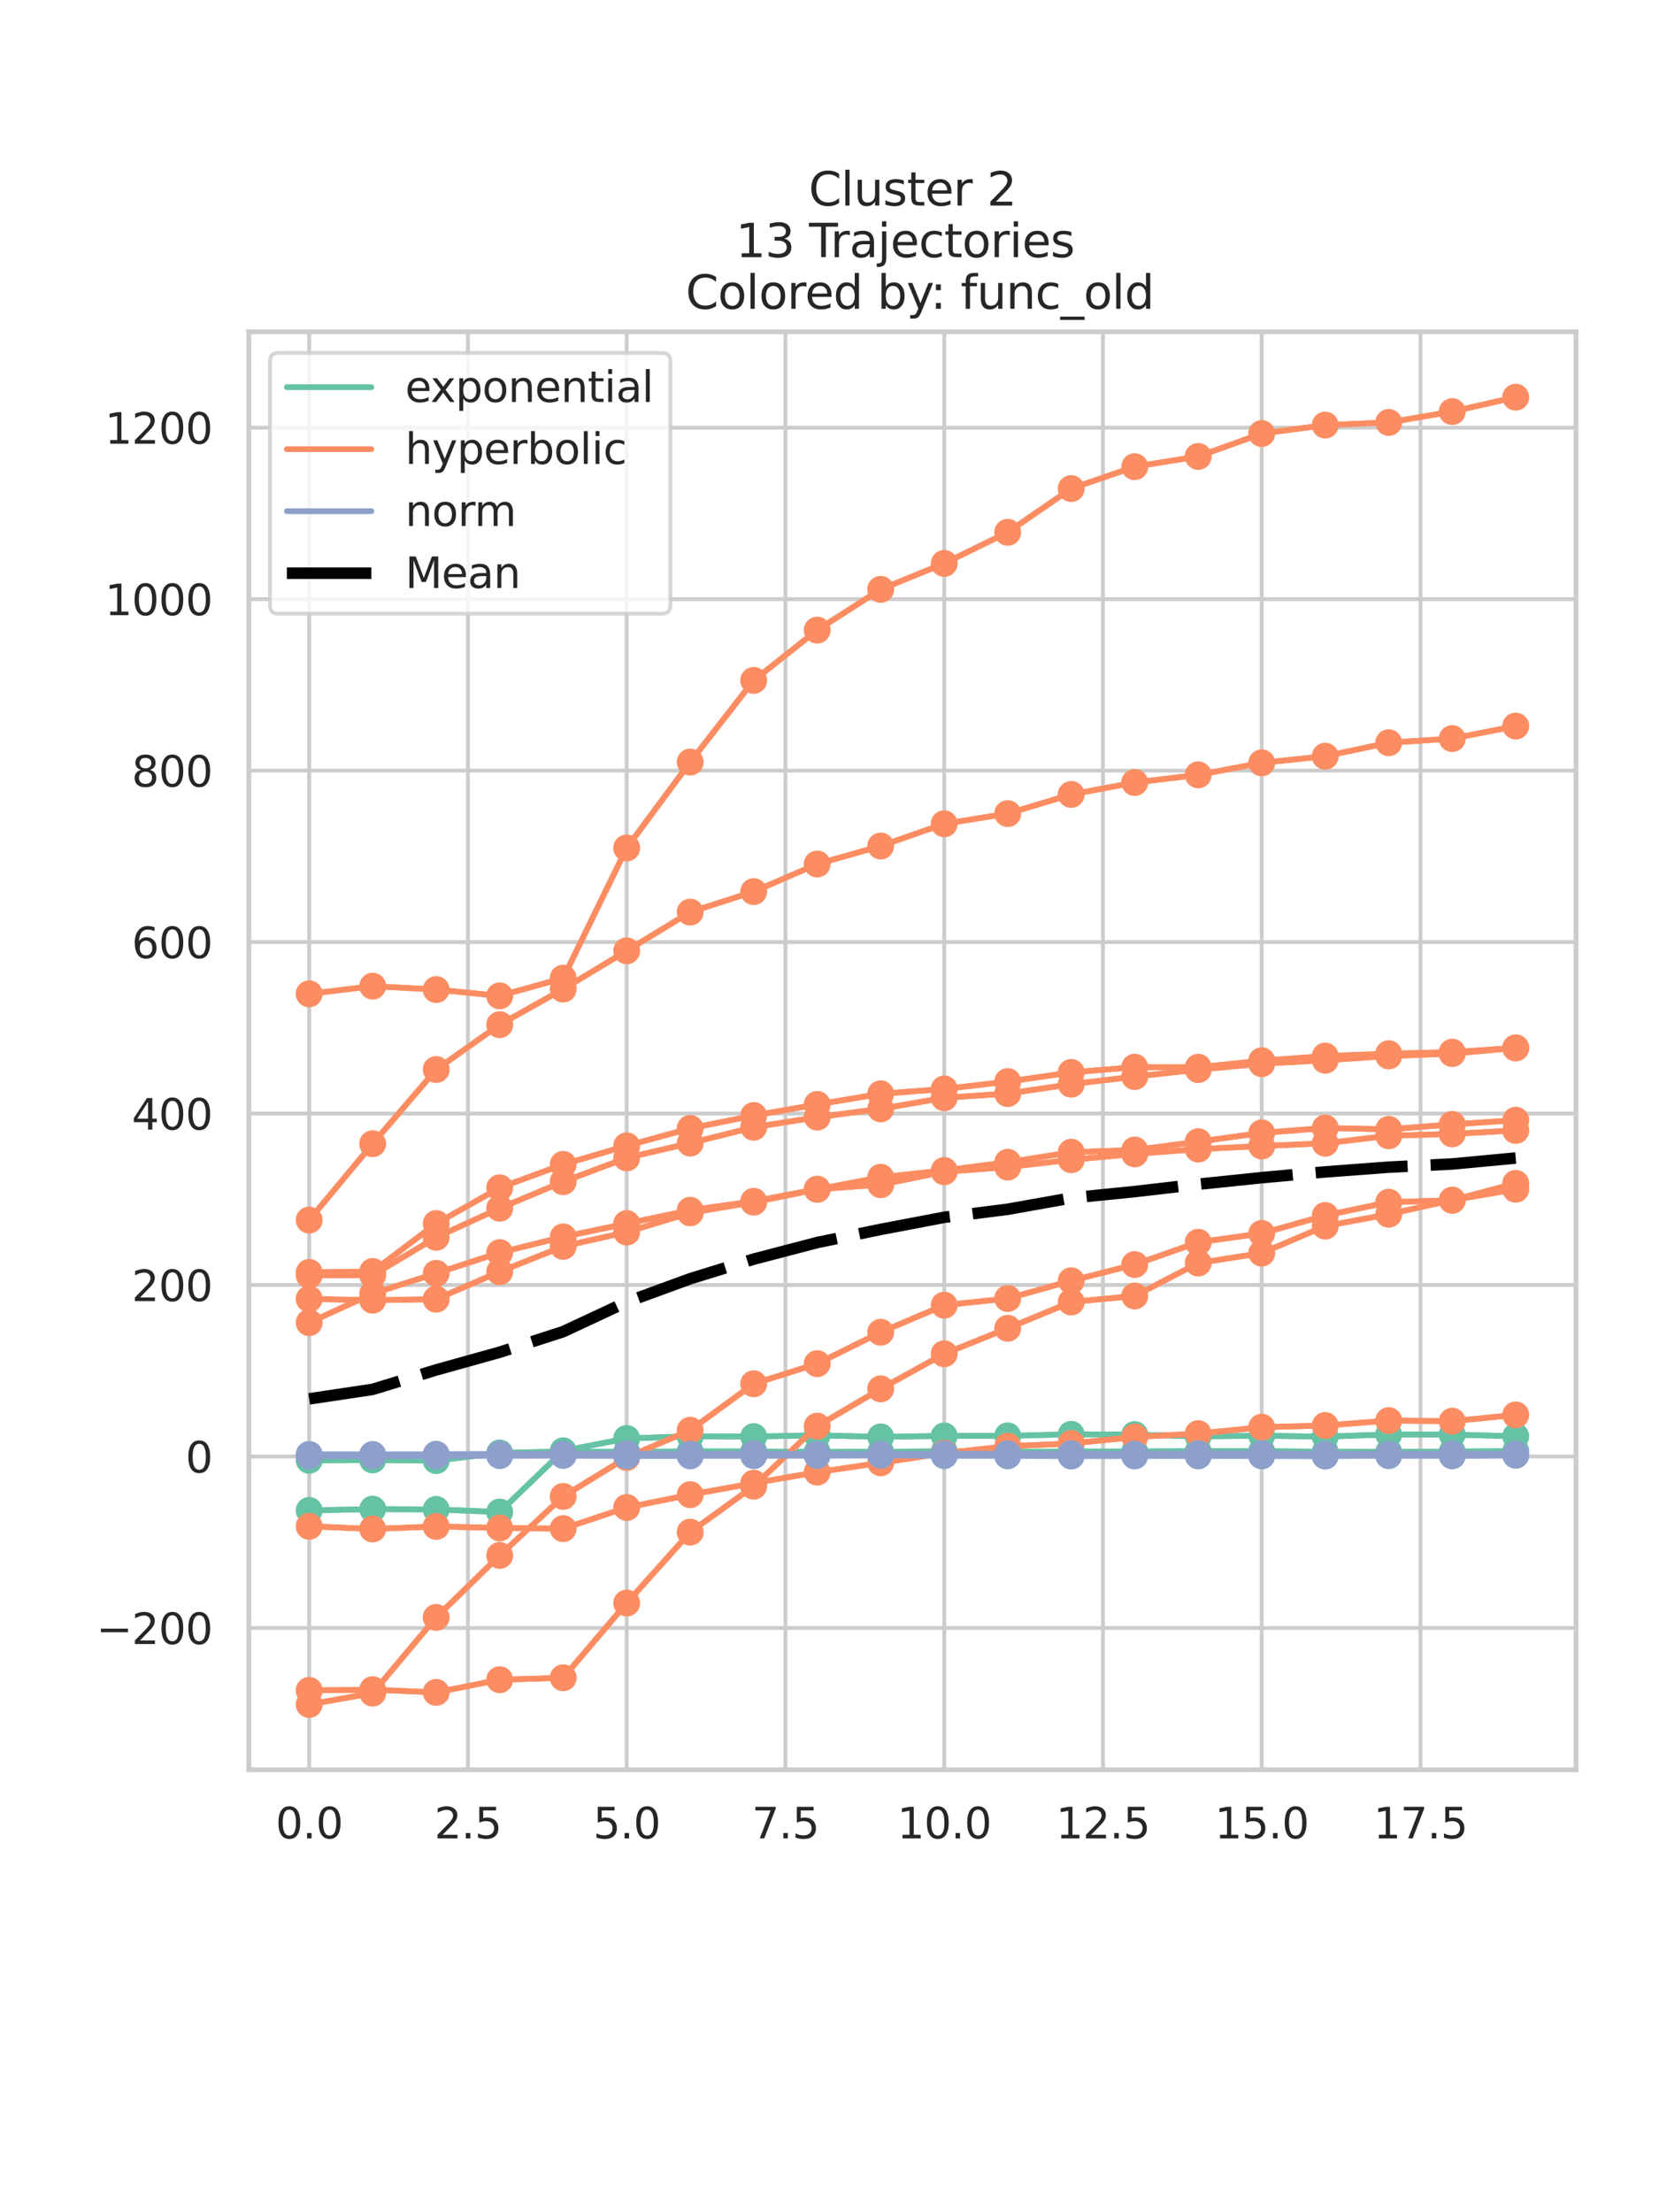 <?xml version="1.0" encoding="utf-8" standalone="no"?>
<!DOCTYPE svg PUBLIC "-//W3C//DTD SVG 1.1//EN"
  "http://www.w3.org/Graphics/SVG/1.1/DTD/svg11.dtd">
<svg xmlns:xlink="http://www.w3.org/1999/xlink" width="432pt" height="576pt" viewBox="0 0 432 576" xmlns="http://www.w3.org/2000/svg" version="1.1">
 <defs>
  <style type="text/css">*{stroke-linejoin: round; stroke-linecap: butt}</style>
 </defs>
 <g id="figure_1">
  <g id="patch_1">
   <path d="M 0 576 
L 432 576 
L 432 0 
L 0 0 
z
" style="fill: #ffffff"/>
  </g>
  <g id="axes_1">
   <g id="patch_2">
    <path d="M 64.8 460.8 
L 410.4 460.8 
L 410.4 86.4 
L 64.8 86.4 
z
" style="fill: #ffffff"/>
   </g>
   <g id="matplotlib.axis_1">
    <g id="xtick_1">
     <g id="line2d_1">
      <path d="M 80.509 460.8 
L 80.509 86.4 
" clip-path="url(#pc286a2765a)" style="fill: none; stroke: #cccccc; stroke-linecap: round"/>
     </g>
     <g id="text_1">
      <!-- 0.0 -->
      <g style="fill: #262626" transform="translate(71.762 478.658) scale(0.11 -0.11)">
       <defs>
        <path id="DejaVuSans-30" d="M 2034 4250 
Q 1547 4250 1301 3770 
Q 1056 3291 1056 2328 
Q 1056 1369 1301 889 
Q 1547 409 2034 409 
Q 2525 409 2770 889 
Q 3016 1369 3016 2328 
Q 3016 3291 2770 3770 
Q 2525 4250 2034 4250 
z
M 2034 4750 
Q 2819 4750 3233 4129 
Q 3647 3509 3647 2328 
Q 3647 1150 3233 529 
Q 2819 -91 2034 -91 
Q 1250 -91 836 529 
Q 422 1150 422 2328 
Q 422 3509 836 4129 
Q 1250 4750 2034 4750 
z
" transform="scale(0.016)"/>
        <path id="DejaVuSans-2e" d="M 684 794 
L 1344 794 
L 1344 0 
L 684 0 
L 684 794 
z
" transform="scale(0.016)"/>
       </defs>
       <use xlink:href="#DejaVuSans-30"/>
       <use xlink:href="#DejaVuSans-2e" transform="translate(63.623 0)"/>
       <use xlink:href="#DejaVuSans-30" transform="translate(95.41 0)"/>
      </g>
     </g>
    </g>
    <g id="xtick_2">
     <g id="line2d_2">
      <path d="M 121.849 460.8 
L 121.849 86.4 
" clip-path="url(#pc286a2765a)" style="fill: none; stroke: #cccccc; stroke-linecap: round"/>
     </g>
     <g id="text_2">
      <!-- 2.5 -->
      <g style="fill: #262626" transform="translate(113.102 478.658) scale(0.11 -0.11)">
       <defs>
        <path id="DejaVuSans-32" d="M 1228 531 
L 3431 531 
L 3431 0 
L 469 0 
L 469 531 
Q 828 903 1448 1529 
Q 2069 2156 2228 2338 
Q 2531 2678 2651 2914 
Q 2772 3150 2772 3378 
Q 2772 3750 2511 3984 
Q 2250 4219 1831 4219 
Q 1534 4219 1204 4116 
Q 875 4013 500 3803 
L 500 4441 
Q 881 4594 1212 4672 
Q 1544 4750 1819 4750 
Q 2544 4750 2975 4387 
Q 3406 4025 3406 3419 
Q 3406 3131 3298 2873 
Q 3191 2616 2906 2266 
Q 2828 2175 2409 1742 
Q 1991 1309 1228 531 
z
" transform="scale(0.016)"/>
        <path id="DejaVuSans-35" d="M 691 4666 
L 3169 4666 
L 3169 4134 
L 1269 4134 
L 1269 2991 
Q 1406 3038 1543 3061 
Q 1681 3084 1819 3084 
Q 2600 3084 3056 2656 
Q 3513 2228 3513 1497 
Q 3513 744 3044 326 
Q 2575 -91 1722 -91 
Q 1428 -91 1123 -41 
Q 819 9 494 109 
L 494 744 
Q 775 591 1075 516 
Q 1375 441 1709 441 
Q 2250 441 2565 725 
Q 2881 1009 2881 1497 
Q 2881 1984 2565 2268 
Q 2250 2553 1709 2553 
Q 1456 2553 1204 2497 
Q 953 2441 691 2322 
L 691 4666 
z
" transform="scale(0.016)"/>
       </defs>
       <use xlink:href="#DejaVuSans-32"/>
       <use xlink:href="#DejaVuSans-2e" transform="translate(63.623 0)"/>
       <use xlink:href="#DejaVuSans-35" transform="translate(95.41 0)"/>
      </g>
     </g>
    </g>
    <g id="xtick_3">
     <g id="line2d_3">
      <path d="M 163.189 460.8 
L 163.189 86.4 
" clip-path="url(#pc286a2765a)" style="fill: none; stroke: #cccccc; stroke-linecap: round"/>
     </g>
     <g id="text_3">
      <!-- 5.0 -->
      <g style="fill: #262626" transform="translate(154.442 478.658) scale(0.11 -0.11)">
       <use xlink:href="#DejaVuSans-35"/>
       <use xlink:href="#DejaVuSans-2e" transform="translate(63.623 0)"/>
       <use xlink:href="#DejaVuSans-30" transform="translate(95.41 0)"/>
      </g>
     </g>
    </g>
    <g id="xtick_4">
     <g id="line2d_4">
      <path d="M 204.528 460.8 
L 204.528 86.4 
" clip-path="url(#pc286a2765a)" style="fill: none; stroke: #cccccc; stroke-linecap: round"/>
     </g>
     <g id="text_4">
      <!-- 7.5 -->
      <g style="fill: #262626" transform="translate(195.782 478.658) scale(0.11 -0.11)">
       <defs>
        <path id="DejaVuSans-37" d="M 525 4666 
L 3525 4666 
L 3525 4397 
L 1831 0 
L 1172 0 
L 2766 4134 
L 525 4134 
L 525 4666 
z
" transform="scale(0.016)"/>
       </defs>
       <use xlink:href="#DejaVuSans-37"/>
       <use xlink:href="#DejaVuSans-2e" transform="translate(63.623 0)"/>
       <use xlink:href="#DejaVuSans-35" transform="translate(95.41 0)"/>
      </g>
     </g>
    </g>
    <g id="xtick_5">
     <g id="line2d_5">
      <path d="M 245.868 460.8 
L 245.868 86.4 
" clip-path="url(#pc286a2765a)" style="fill: none; stroke: #cccccc; stroke-linecap: round"/>
     </g>
     <g id="text_5">
      <!-- 10.0 -->
      <g style="fill: #262626" transform="translate(233.622 478.658) scale(0.11 -0.11)">
       <defs>
        <path id="DejaVuSans-31" d="M 794 531 
L 1825 531 
L 1825 4091 
L 703 3866 
L 703 4441 
L 1819 4666 
L 2450 4666 
L 2450 531 
L 3481 531 
L 3481 0 
L 794 0 
L 794 531 
z
" transform="scale(0.016)"/>
       </defs>
       <use xlink:href="#DejaVuSans-31"/>
       <use xlink:href="#DejaVuSans-30" transform="translate(63.623 0)"/>
       <use xlink:href="#DejaVuSans-2e" transform="translate(127.246 0)"/>
       <use xlink:href="#DejaVuSans-30" transform="translate(159.033 0)"/>
      </g>
     </g>
    </g>
    <g id="xtick_6">
     <g id="line2d_6">
      <path d="M 287.208 460.8 
L 287.208 86.4 
" clip-path="url(#pc286a2765a)" style="fill: none; stroke: #cccccc; stroke-linecap: round"/>
     </g>
     <g id="text_6">
      <!-- 12.5 -->
      <g style="fill: #262626" transform="translate(274.962 478.658) scale(0.11 -0.11)">
       <use xlink:href="#DejaVuSans-31"/>
       <use xlink:href="#DejaVuSans-32" transform="translate(63.623 0)"/>
       <use xlink:href="#DejaVuSans-2e" transform="translate(127.246 0)"/>
       <use xlink:href="#DejaVuSans-35" transform="translate(159.033 0)"/>
      </g>
     </g>
    </g>
    <g id="xtick_7">
     <g id="line2d_7">
      <path d="M 328.547 460.8 
L 328.547 86.4 
" clip-path="url(#pc286a2765a)" style="fill: none; stroke: #cccccc; stroke-linecap: round"/>
     </g>
     <g id="text_7">
      <!-- 15.0 -->
      <g style="fill: #262626" transform="translate(316.301 478.658) scale(0.11 -0.11)">
       <use xlink:href="#DejaVuSans-31"/>
       <use xlink:href="#DejaVuSans-35" transform="translate(63.623 0)"/>
       <use xlink:href="#DejaVuSans-2e" transform="translate(127.246 0)"/>
       <use xlink:href="#DejaVuSans-30" transform="translate(159.033 0)"/>
      </g>
     </g>
    </g>
    <g id="xtick_8">
     <g id="line2d_8">
      <path d="M 369.887 460.8 
L 369.887 86.4 
" clip-path="url(#pc286a2765a)" style="fill: none; stroke: #cccccc; stroke-linecap: round"/>
     </g>
     <g id="text_8">
      <!-- 17.5 -->
      <g style="fill: #262626" transform="translate(357.641 478.658) scale(0.11 -0.11)">
       <use xlink:href="#DejaVuSans-31"/>
       <use xlink:href="#DejaVuSans-37" transform="translate(63.623 0)"/>
       <use xlink:href="#DejaVuSans-2e" transform="translate(127.246 0)"/>
       <use xlink:href="#DejaVuSans-35" transform="translate(159.033 0)"/>
      </g>
     </g>
    </g>
   </g>
   <g id="matplotlib.axis_2">
    <g id="ytick_1">
     <g id="line2d_9">
      <path d="M 64.8 423.878 
L 410.4 423.878 
" clip-path="url(#pc286a2765a)" style="fill: none; stroke: #cccccc; stroke-linecap: round"/>
     </g>
     <g id="text_9">
      <!-- −200 -->
      <g style="fill: #262626" transform="translate(25.086 428.057) scale(0.11 -0.11)">
       <defs>
        <path id="DejaVuSans-2212" d="M 678 2272 
L 4684 2272 
L 4684 1741 
L 678 1741 
L 678 2272 
z
" transform="scale(0.016)"/>
       </defs>
       <use xlink:href="#DejaVuSans-2212"/>
       <use xlink:href="#DejaVuSans-32" transform="translate(83.789 0)"/>
       <use xlink:href="#DejaVuSans-30" transform="translate(147.412 0)"/>
       <use xlink:href="#DejaVuSans-30" transform="translate(211.035 0)"/>
      </g>
     </g>
    </g>
    <g id="ytick_2">
     <g id="line2d_10">
      <path d="M 64.8 379.231 
L 410.4 379.231 
" clip-path="url(#pc286a2765a)" style="fill: none; stroke: #cccccc; stroke-linecap: round"/>
     </g>
     <g id="text_10">
      <!-- 0 -->
      <g style="fill: #262626" transform="translate(48.301 383.41) scale(0.11 -0.11)">
       <use xlink:href="#DejaVuSans-30"/>
      </g>
     </g>
    </g>
    <g id="ytick_3">
     <g id="line2d_11">
      <path d="M 64.8 334.584 
L 410.4 334.584 
" clip-path="url(#pc286a2765a)" style="fill: none; stroke: #cccccc; stroke-linecap: round"/>
     </g>
     <g id="text_11">
      <!-- 200 -->
      <g style="fill: #262626" transform="translate(34.304 338.764) scale(0.11 -0.11)">
       <use xlink:href="#DejaVuSans-32"/>
       <use xlink:href="#DejaVuSans-30" transform="translate(63.623 0)"/>
       <use xlink:href="#DejaVuSans-30" transform="translate(127.246 0)"/>
      </g>
     </g>
    </g>
    <g id="ytick_4">
     <g id="line2d_12">
      <path d="M 64.8 289.938 
L 410.4 289.938 
" clip-path="url(#pc286a2765a)" style="fill: none; stroke: #cccccc; stroke-linecap: round"/>
     </g>
     <g id="text_12">
      <!-- 400 -->
      <g style="fill: #262626" transform="translate(34.304 294.117) scale(0.11 -0.11)">
       <defs>
        <path id="DejaVuSans-34" d="M 2419 4116 
L 825 1625 
L 2419 1625 
L 2419 4116 
z
M 2253 4666 
L 3047 4666 
L 3047 1625 
L 3713 1625 
L 3713 1100 
L 3047 1100 
L 3047 0 
L 2419 0 
L 2419 1100 
L 313 1100 
L 313 1709 
L 2253 4666 
z
" transform="scale(0.016)"/>
       </defs>
       <use xlink:href="#DejaVuSans-34"/>
       <use xlink:href="#DejaVuSans-30" transform="translate(63.623 0)"/>
       <use xlink:href="#DejaVuSans-30" transform="translate(127.246 0)"/>
      </g>
     </g>
    </g>
    <g id="ytick_5">
     <g id="line2d_13">
      <path d="M 64.8 245.291 
L 410.4 245.291 
" clip-path="url(#pc286a2765a)" style="fill: none; stroke: #cccccc; stroke-linecap: round"/>
     </g>
     <g id="text_13">
      <!-- 600 -->
      <g style="fill: #262626" transform="translate(34.304 249.47) scale(0.11 -0.11)">
       <defs>
        <path id="DejaVuSans-36" d="M 2113 2584 
Q 1688 2584 1439 2293 
Q 1191 2003 1191 1497 
Q 1191 994 1439 701 
Q 1688 409 2113 409 
Q 2538 409 2786 701 
Q 3034 994 3034 1497 
Q 3034 2003 2786 2293 
Q 2538 2584 2113 2584 
z
M 3366 4563 
L 3366 3988 
Q 3128 4100 2886 4159 
Q 2644 4219 2406 4219 
Q 1781 4219 1451 3797 
Q 1122 3375 1075 2522 
Q 1259 2794 1537 2939 
Q 1816 3084 2150 3084 
Q 2853 3084 3261 2657 
Q 3669 2231 3669 1497 
Q 3669 778 3244 343 
Q 2819 -91 2113 -91 
Q 1303 -91 875 529 
Q 447 1150 447 2328 
Q 447 3434 972 4092 
Q 1497 4750 2381 4750 
Q 2619 4750 2861 4703 
Q 3103 4656 3366 4563 
z
" transform="scale(0.016)"/>
       </defs>
       <use xlink:href="#DejaVuSans-36"/>
       <use xlink:href="#DejaVuSans-30" transform="translate(63.623 0)"/>
       <use xlink:href="#DejaVuSans-30" transform="translate(127.246 0)"/>
      </g>
     </g>
    </g>
    <g id="ytick_6">
     <g id="line2d_14">
      <path d="M 64.8 200.644 
L 410.4 200.644 
" clip-path="url(#pc286a2765a)" style="fill: none; stroke: #cccccc; stroke-linecap: round"/>
     </g>
     <g id="text_14">
      <!-- 800 -->
      <g style="fill: #262626" transform="translate(34.304 204.823) scale(0.11 -0.11)">
       <defs>
        <path id="DejaVuSans-38" d="M 2034 2216 
Q 1584 2216 1326 1975 
Q 1069 1734 1069 1313 
Q 1069 891 1326 650 
Q 1584 409 2034 409 
Q 2484 409 2743 651 
Q 3003 894 3003 1313 
Q 3003 1734 2745 1975 
Q 2488 2216 2034 2216 
z
M 1403 2484 
Q 997 2584 770 2862 
Q 544 3141 544 3541 
Q 544 4100 942 4425 
Q 1341 4750 2034 4750 
Q 2731 4750 3128 4425 
Q 3525 4100 3525 3541 
Q 3525 3141 3298 2862 
Q 3072 2584 2669 2484 
Q 3125 2378 3379 2068 
Q 3634 1759 3634 1313 
Q 3634 634 3220 271 
Q 2806 -91 2034 -91 
Q 1263 -91 848 271 
Q 434 634 434 1313 
Q 434 1759 690 2068 
Q 947 2378 1403 2484 
z
M 1172 3481 
Q 1172 3119 1398 2916 
Q 1625 2713 2034 2713 
Q 2441 2713 2670 2916 
Q 2900 3119 2900 3481 
Q 2900 3844 2670 4047 
Q 2441 4250 2034 4250 
Q 1625 4250 1398 4047 
Q 1172 3844 1172 3481 
z
" transform="scale(0.016)"/>
       </defs>
       <use xlink:href="#DejaVuSans-38"/>
       <use xlink:href="#DejaVuSans-30" transform="translate(63.623 0)"/>
       <use xlink:href="#DejaVuSans-30" transform="translate(127.246 0)"/>
      </g>
     </g>
    </g>
    <g id="ytick_7">
     <g id="line2d_15">
      <path d="M 64.8 155.997 
L 410.4 155.997 
" clip-path="url(#pc286a2765a)" style="fill: none; stroke: #cccccc; stroke-linecap: round"/>
     </g>
     <g id="text_15">
      <!-- 1000 -->
      <g style="fill: #262626" transform="translate(27.305 160.176) scale(0.11 -0.11)">
       <use xlink:href="#DejaVuSans-31"/>
       <use xlink:href="#DejaVuSans-30" transform="translate(63.623 0)"/>
       <use xlink:href="#DejaVuSans-30" transform="translate(127.246 0)"/>
       <use xlink:href="#DejaVuSans-30" transform="translate(190.869 0)"/>
      </g>
     </g>
    </g>
    <g id="ytick_8">
     <g id="line2d_16">
      <path d="M 64.8 111.35 
L 410.4 111.35 
" clip-path="url(#pc286a2765a)" style="fill: none; stroke: #cccccc; stroke-linecap: round"/>
     </g>
     <g id="text_16">
      <!-- 1200 -->
      <g style="fill: #262626" transform="translate(27.305 115.529) scale(0.11 -0.11)">
       <use xlink:href="#DejaVuSans-31"/>
       <use xlink:href="#DejaVuSans-32" transform="translate(63.623 0)"/>
       <use xlink:href="#DejaVuSans-30" transform="translate(127.246 0)"/>
       <use xlink:href="#DejaVuSans-30" transform="translate(190.869 0)"/>
      </g>
     </g>
    </g>
   </g>
   <g id="line2d_17">
    <path d="M 80.509 393.28 
L 97.045 392.929 
L 113.581 393.016 
L 130.117 393.691 
L 146.653 377.748 
L 163.189 374.537 
L 179.724 373.969 
L 196.26 374.039 
L 212.796 373.712 
L 229.332 374.126 
L 245.868 373.868 
L 262.404 373.853 
L 278.94 373.455 
L 295.476 373.517 
L 312.011 374.004 
L 328.547 373.815 
L 345.083 374.071 
L 361.619 373.488 
L 378.155 373.522 
L 394.691 373.976 
" clip-path="url(#pc286a2765a)" style="fill: none; stroke: #66c2a5; stroke-width: 1.5; stroke-linecap: round"/>
   </g>
   <g id="line2d_18">
    <path d="M 80.509 393.28 
L 97.045 392.929 
L 113.581 393.016 
L 130.117 393.691 
L 146.653 377.748 
L 163.189 374.537 
L 179.724 373.969 
L 196.26 374.039 
L 212.796 373.712 
L 229.332 374.126 
L 245.868 373.868 
L 262.404 373.853 
L 278.94 373.455 
L 295.476 373.517 
L 312.011 374.004 
L 328.547 373.815 
L 345.083 374.071 
L 361.619 373.488 
L 378.155 373.522 
L 394.691 373.976 
" clip-path="url(#pc286a2765a)" style="fill: none; stroke: #66c2a5; stroke-width: 1.5; stroke-linecap: round"/>
    <defs>
     <path id="mff169d2bd0" d="M 0 3 
C 0.796 3 1.559 2.684 2.121 2.121 
C 2.684 1.559 3 0.796 3 0 
C 3 -0.796 2.684 -1.559 2.121 -2.121 
C 1.559 -2.684 0.796 -3 0 -3 
C -0.796 -3 -1.559 -2.684 -2.121 -2.121 
C -2.684 -1.559 -3 -0.796 -3 0 
C -3 0.796 -2.684 1.559 -2.121 2.121 
C -1.559 2.684 -0.796 3 0 3 
z
" style="stroke: #66c2a5"/>
    </defs>
    <g clip-path="url(#pc286a2765a)">
     <use xlink:href="#mff169d2bd0" x="80.509" y="393.28" style="fill: #66c2a5; stroke: #66c2a5"/>
     <use xlink:href="#mff169d2bd0" x="97.045" y="392.929" style="fill: #66c2a5; stroke: #66c2a5"/>
     <use xlink:href="#mff169d2bd0" x="113.581" y="393.016" style="fill: #66c2a5; stroke: #66c2a5"/>
     <use xlink:href="#mff169d2bd0" x="130.117" y="393.691" style="fill: #66c2a5; stroke: #66c2a5"/>
     <use xlink:href="#mff169d2bd0" x="146.653" y="377.748" style="fill: #66c2a5; stroke: #66c2a5"/>
     <use xlink:href="#mff169d2bd0" x="163.189" y="374.537" style="fill: #66c2a5; stroke: #66c2a5"/>
     <use xlink:href="#mff169d2bd0" x="179.724" y="373.969" style="fill: #66c2a5; stroke: #66c2a5"/>
     <use xlink:href="#mff169d2bd0" x="196.26" y="374.039" style="fill: #66c2a5; stroke: #66c2a5"/>
     <use xlink:href="#mff169d2bd0" x="212.796" y="373.712" style="fill: #66c2a5; stroke: #66c2a5"/>
     <use xlink:href="#mff169d2bd0" x="229.332" y="374.126" style="fill: #66c2a5; stroke: #66c2a5"/>
     <use xlink:href="#mff169d2bd0" x="245.868" y="373.868" style="fill: #66c2a5; stroke: #66c2a5"/>
     <use xlink:href="#mff169d2bd0" x="262.404" y="373.853" style="fill: #66c2a5; stroke: #66c2a5"/>
     <use xlink:href="#mff169d2bd0" x="278.94" y="373.455" style="fill: #66c2a5; stroke: #66c2a5"/>
     <use xlink:href="#mff169d2bd0" x="295.476" y="373.517" style="fill: #66c2a5; stroke: #66c2a5"/>
     <use xlink:href="#mff169d2bd0" x="312.011" y="374.004" style="fill: #66c2a5; stroke: #66c2a5"/>
     <use xlink:href="#mff169d2bd0" x="328.547" y="373.815" style="fill: #66c2a5; stroke: #66c2a5"/>
     <use xlink:href="#mff169d2bd0" x="345.083" y="374.071" style="fill: #66c2a5; stroke: #66c2a5"/>
     <use xlink:href="#mff169d2bd0" x="361.619" y="373.488" style="fill: #66c2a5; stroke: #66c2a5"/>
     <use xlink:href="#mff169d2bd0" x="378.155" y="373.522" style="fill: #66c2a5; stroke: #66c2a5"/>
     <use xlink:href="#mff169d2bd0" x="394.691" y="373.976" style="fill: #66c2a5; stroke: #66c2a5"/>
    </g>
   </g>
   <g id="line2d_19">
    <path d="M 80.509 380.226 
L 97.045 380.133 
L 113.581 380.312 
L 130.117 378.305 
L 146.653 377.932 
L 163.189 378.03 
L 179.724 377.892 
L 196.26 377.915 
L 212.796 378.032 
L 229.332 378.014 
L 245.868 377.866 
L 262.404 377.982 
L 278.94 377.944 
L 295.476 377.927 
L 312.011 377.841 
L 328.547 377.833 
L 345.083 377.998 
L 361.619 378.034 
L 378.155 377.947 
L 394.691 377.827 
" clip-path="url(#pc286a2765a)" style="fill: none; stroke: #66c2a5; stroke-width: 1.5; stroke-linecap: round"/>
   </g>
   <g id="line2d_20">
    <path d="M 80.509 380.226 
L 97.045 380.133 
L 113.581 380.312 
L 130.117 378.305 
L 146.653 377.932 
L 163.189 378.03 
L 179.724 377.892 
L 196.26 377.915 
L 212.796 378.032 
L 229.332 378.014 
L 245.868 377.866 
L 262.404 377.982 
L 278.94 377.944 
L 295.476 377.927 
L 312.011 377.841 
L 328.547 377.833 
L 345.083 377.998 
L 361.619 378.034 
L 378.155 377.947 
L 394.691 377.827 
" clip-path="url(#pc286a2765a)" style="fill: none; stroke: #66c2a5; stroke-width: 1.5; stroke-linecap: round"/>
    <g clip-path="url(#pc286a2765a)">
     <use xlink:href="#mff169d2bd0" x="80.509" y="380.226" style="fill: #66c2a5; stroke: #66c2a5"/>
     <use xlink:href="#mff169d2bd0" x="97.045" y="380.133" style="fill: #66c2a5; stroke: #66c2a5"/>
     <use xlink:href="#mff169d2bd0" x="113.581" y="380.312" style="fill: #66c2a5; stroke: #66c2a5"/>
     <use xlink:href="#mff169d2bd0" x="130.117" y="378.305" style="fill: #66c2a5; stroke: #66c2a5"/>
     <use xlink:href="#mff169d2bd0" x="146.653" y="377.932" style="fill: #66c2a5; stroke: #66c2a5"/>
     <use xlink:href="#mff169d2bd0" x="163.189" y="378.03" style="fill: #66c2a5; stroke: #66c2a5"/>
     <use xlink:href="#mff169d2bd0" x="179.724" y="377.892" style="fill: #66c2a5; stroke: #66c2a5"/>
     <use xlink:href="#mff169d2bd0" x="196.26" y="377.915" style="fill: #66c2a5; stroke: #66c2a5"/>
     <use xlink:href="#mff169d2bd0" x="212.796" y="378.032" style="fill: #66c2a5; stroke: #66c2a5"/>
     <use xlink:href="#mff169d2bd0" x="229.332" y="378.014" style="fill: #66c2a5; stroke: #66c2a5"/>
     <use xlink:href="#mff169d2bd0" x="245.868" y="377.866" style="fill: #66c2a5; stroke: #66c2a5"/>
     <use xlink:href="#mff169d2bd0" x="262.404" y="377.982" style="fill: #66c2a5; stroke: #66c2a5"/>
     <use xlink:href="#mff169d2bd0" x="278.94" y="377.944" style="fill: #66c2a5; stroke: #66c2a5"/>
     <use xlink:href="#mff169d2bd0" x="295.476" y="377.927" style="fill: #66c2a5; stroke: #66c2a5"/>
     <use xlink:href="#mff169d2bd0" x="312.011" y="377.841" style="fill: #66c2a5; stroke: #66c2a5"/>
     <use xlink:href="#mff169d2bd0" x="328.547" y="377.833" style="fill: #66c2a5; stroke: #66c2a5"/>
     <use xlink:href="#mff169d2bd0" x="345.083" y="377.998" style="fill: #66c2a5; stroke: #66c2a5"/>
     <use xlink:href="#mff169d2bd0" x="361.619" y="378.034" style="fill: #66c2a5; stroke: #66c2a5"/>
     <use xlink:href="#mff169d2bd0" x="378.155" y="377.947" style="fill: #66c2a5; stroke: #66c2a5"/>
     <use xlink:href="#mff169d2bd0" x="394.691" y="377.827" style="fill: #66c2a5; stroke: #66c2a5"/>
    </g>
   </g>
   <g id="line2d_21">
    <path d="M 80.509 338.208 
L 97.045 338.537 
L 113.581 338.267 
L 130.117 331.117 
L 146.653 324.52 
L 163.189 320.797 
L 179.724 315.793 
L 196.26 313.016 
L 212.796 309.672 
L 229.332 306.521 
L 245.868 304.755 
L 262.404 302.617 
L 278.94 300.011 
L 295.476 299.43 
L 312.011 297.259 
L 328.547 294.974 
L 345.083 293.704 
L 361.619 294.055 
L 378.155 292.751 
L 394.691 291.674 
" clip-path="url(#pc286a2765a)" style="fill: none; stroke: #fc8d62; stroke-width: 1.5; stroke-linecap: round"/>
   </g>
   <g id="line2d_22">
    <path d="M 80.509 338.208 
L 97.045 338.537 
L 113.581 338.267 
L 130.117 331.117 
L 146.653 324.52 
L 163.189 320.797 
L 179.724 315.793 
L 196.26 313.016 
L 212.796 309.672 
L 229.332 306.521 
L 245.868 304.755 
L 262.404 302.617 
L 278.94 300.011 
L 295.476 299.43 
L 312.011 297.259 
L 328.547 294.974 
L 345.083 293.704 
L 361.619 294.055 
L 378.155 292.751 
L 394.691 291.674 
" clip-path="url(#pc286a2765a)" style="fill: none; stroke: #fc8d62; stroke-width: 1.5; stroke-linecap: round"/>
    <defs>
     <path id="m80b5cfad2b" d="M 0 3 
C 0.796 3 1.559 2.684 2.121 2.121 
C 2.684 1.559 3 0.796 3 0 
C 3 -0.796 2.684 -1.559 2.121 -2.121 
C 1.559 -2.684 0.796 -3 0 -3 
C -0.796 -3 -1.559 -2.684 -2.121 -2.121 
C -2.684 -1.559 -3 -0.796 -3 0 
C -3 0.796 -2.684 1.559 -2.121 2.121 
C -1.559 2.684 -0.796 3 0 3 
z
" style="stroke: #fc8d62"/>
    </defs>
    <g clip-path="url(#pc286a2765a)">
     <use xlink:href="#m80b5cfad2b" x="80.509" y="338.208" style="fill: #fc8d62; stroke: #fc8d62"/>
     <use xlink:href="#m80b5cfad2b" x="97.045" y="338.537" style="fill: #fc8d62; stroke: #fc8d62"/>
     <use xlink:href="#m80b5cfad2b" x="113.581" y="338.267" style="fill: #fc8d62; stroke: #fc8d62"/>
     <use xlink:href="#m80b5cfad2b" x="130.117" y="331.117" style="fill: #fc8d62; stroke: #fc8d62"/>
     <use xlink:href="#m80b5cfad2b" x="146.653" y="324.52" style="fill: #fc8d62; stroke: #fc8d62"/>
     <use xlink:href="#m80b5cfad2b" x="163.189" y="320.797" style="fill: #fc8d62; stroke: #fc8d62"/>
     <use xlink:href="#m80b5cfad2b" x="179.724" y="315.793" style="fill: #fc8d62; stroke: #fc8d62"/>
     <use xlink:href="#m80b5cfad2b" x="196.26" y="313.016" style="fill: #fc8d62; stroke: #fc8d62"/>
     <use xlink:href="#m80b5cfad2b" x="212.796" y="309.672" style="fill: #fc8d62; stroke: #fc8d62"/>
     <use xlink:href="#m80b5cfad2b" x="229.332" y="306.521" style="fill: #fc8d62; stroke: #fc8d62"/>
     <use xlink:href="#m80b5cfad2b" x="245.868" y="304.755" style="fill: #fc8d62; stroke: #fc8d62"/>
     <use xlink:href="#m80b5cfad2b" x="262.404" y="302.617" style="fill: #fc8d62; stroke: #fc8d62"/>
     <use xlink:href="#m80b5cfad2b" x="278.94" y="300.011" style="fill: #fc8d62; stroke: #fc8d62"/>
     <use xlink:href="#m80b5cfad2b" x="295.476" y="299.43" style="fill: #fc8d62; stroke: #fc8d62"/>
     <use xlink:href="#m80b5cfad2b" x="312.011" y="297.259" style="fill: #fc8d62; stroke: #fc8d62"/>
     <use xlink:href="#m80b5cfad2b" x="328.547" y="294.974" style="fill: #fc8d62; stroke: #fc8d62"/>
     <use xlink:href="#m80b5cfad2b" x="345.083" y="293.704" style="fill: #fc8d62; stroke: #fc8d62"/>
     <use xlink:href="#m80b5cfad2b" x="361.619" y="294.055" style="fill: #fc8d62; stroke: #fc8d62"/>
     <use xlink:href="#m80b5cfad2b" x="378.155" y="292.751" style="fill: #fc8d62; stroke: #fc8d62"/>
     <use xlink:href="#m80b5cfad2b" x="394.691" y="291.674" style="fill: #fc8d62; stroke: #fc8d62"/>
    </g>
   </g>
   <g id="line2d_23">
    <path d="M 80.509 443.782 
L 97.045 440.844 
L 113.581 421.124 
L 130.117 404.991 
L 146.653 389.626 
L 163.189 379.486 
L 179.724 372.385 
L 196.26 360.296 
L 212.796 355.059 
L 229.332 346.881 
L 245.868 339.829 
L 262.404 338.093 
L 278.94 333.47 
L 295.476 329.255 
L 312.011 323.453 
L 328.547 321.15 
L 345.083 316.478 
L 361.619 313.02 
L 378.155 312.517 
L 394.691 308.112 
" clip-path="url(#pc286a2765a)" style="fill: none; stroke: #fc8d62; stroke-width: 1.5; stroke-linecap: round"/>
   </g>
   <g id="line2d_24">
    <path d="M 80.509 443.782 
L 97.045 440.844 
L 113.581 421.124 
L 130.117 404.991 
L 146.653 389.626 
L 163.189 379.486 
L 179.724 372.385 
L 196.26 360.296 
L 212.796 355.059 
L 229.332 346.881 
L 245.868 339.829 
L 262.404 338.093 
L 278.94 333.47 
L 295.476 329.255 
L 312.011 323.453 
L 328.547 321.15 
L 345.083 316.478 
L 361.619 313.02 
L 378.155 312.517 
L 394.691 308.112 
" clip-path="url(#pc286a2765a)" style="fill: none; stroke: #fc8d62; stroke-width: 1.5; stroke-linecap: round"/>
    <g clip-path="url(#pc286a2765a)">
     <use xlink:href="#m80b5cfad2b" x="80.509" y="443.782" style="fill: #fc8d62; stroke: #fc8d62"/>
     <use xlink:href="#m80b5cfad2b" x="97.045" y="440.844" style="fill: #fc8d62; stroke: #fc8d62"/>
     <use xlink:href="#m80b5cfad2b" x="113.581" y="421.124" style="fill: #fc8d62; stroke: #fc8d62"/>
     <use xlink:href="#m80b5cfad2b" x="130.117" y="404.991" style="fill: #fc8d62; stroke: #fc8d62"/>
     <use xlink:href="#m80b5cfad2b" x="146.653" y="389.626" style="fill: #fc8d62; stroke: #fc8d62"/>
     <use xlink:href="#m80b5cfad2b" x="163.189" y="379.486" style="fill: #fc8d62; stroke: #fc8d62"/>
     <use xlink:href="#m80b5cfad2b" x="179.724" y="372.385" style="fill: #fc8d62; stroke: #fc8d62"/>
     <use xlink:href="#m80b5cfad2b" x="196.26" y="360.296" style="fill: #fc8d62; stroke: #fc8d62"/>
     <use xlink:href="#m80b5cfad2b" x="212.796" y="355.059" style="fill: #fc8d62; stroke: #fc8d62"/>
     <use xlink:href="#m80b5cfad2b" x="229.332" y="346.881" style="fill: #fc8d62; stroke: #fc8d62"/>
     <use xlink:href="#m80b5cfad2b" x="245.868" y="339.829" style="fill: #fc8d62; stroke: #fc8d62"/>
     <use xlink:href="#m80b5cfad2b" x="262.404" y="338.093" style="fill: #fc8d62; stroke: #fc8d62"/>
     <use xlink:href="#m80b5cfad2b" x="278.94" y="333.47" style="fill: #fc8d62; stroke: #fc8d62"/>
     <use xlink:href="#m80b5cfad2b" x="295.476" y="329.255" style="fill: #fc8d62; stroke: #fc8d62"/>
     <use xlink:href="#m80b5cfad2b" x="312.011" y="323.453" style="fill: #fc8d62; stroke: #fc8d62"/>
     <use xlink:href="#m80b5cfad2b" x="328.547" y="321.15" style="fill: #fc8d62; stroke: #fc8d62"/>
     <use xlink:href="#m80b5cfad2b" x="345.083" y="316.478" style="fill: #fc8d62; stroke: #fc8d62"/>
     <use xlink:href="#m80b5cfad2b" x="361.619" y="313.02" style="fill: #fc8d62; stroke: #fc8d62"/>
     <use xlink:href="#m80b5cfad2b" x="378.155" y="312.517" style="fill: #fc8d62; stroke: #fc8d62"/>
     <use xlink:href="#m80b5cfad2b" x="394.691" y="308.112" style="fill: #fc8d62; stroke: #fc8d62"/>
    </g>
   </g>
   <g id="line2d_25">
    <path d="M 80.509 258.763 
L 97.045 256.769 
L 113.581 257.653 
L 130.117 259.297 
L 146.653 254.677 
L 163.189 220.785 
L 179.724 198.423 
L 196.26 177.163 
L 212.796 164.064 
L 229.332 153.452 
L 245.868 146.696 
L 262.404 138.59 
L 278.94 127.214 
L 295.476 121.512 
L 312.011 118.842 
L 328.547 112.884 
L 345.083 110.681 
L 361.619 109.992 
L 378.155 107.163 
L 394.691 103.418 
" clip-path="url(#pc286a2765a)" style="fill: none; stroke: #fc8d62; stroke-width: 1.5; stroke-linecap: round"/>
   </g>
   <g id="line2d_26">
    <path d="M 80.509 258.763 
L 97.045 256.769 
L 113.581 257.653 
L 130.117 259.297 
L 146.653 254.677 
L 163.189 220.785 
L 179.724 198.423 
L 196.26 177.163 
L 212.796 164.064 
L 229.332 153.452 
L 245.868 146.696 
L 262.404 138.59 
L 278.94 127.214 
L 295.476 121.512 
L 312.011 118.842 
L 328.547 112.884 
L 345.083 110.681 
L 361.619 109.992 
L 378.155 107.163 
L 394.691 103.418 
" clip-path="url(#pc286a2765a)" style="fill: none; stroke: #fc8d62; stroke-width: 1.5; stroke-linecap: round"/>
    <g clip-path="url(#pc286a2765a)">
     <use xlink:href="#m80b5cfad2b" x="80.509" y="258.763" style="fill: #fc8d62; stroke: #fc8d62"/>
     <use xlink:href="#m80b5cfad2b" x="97.045" y="256.769" style="fill: #fc8d62; stroke: #fc8d62"/>
     <use xlink:href="#m80b5cfad2b" x="113.581" y="257.653" style="fill: #fc8d62; stroke: #fc8d62"/>
     <use xlink:href="#m80b5cfad2b" x="130.117" y="259.297" style="fill: #fc8d62; stroke: #fc8d62"/>
     <use xlink:href="#m80b5cfad2b" x="146.653" y="254.677" style="fill: #fc8d62; stroke: #fc8d62"/>
     <use xlink:href="#m80b5cfad2b" x="163.189" y="220.785" style="fill: #fc8d62; stroke: #fc8d62"/>
     <use xlink:href="#m80b5cfad2b" x="179.724" y="198.423" style="fill: #fc8d62; stroke: #fc8d62"/>
     <use xlink:href="#m80b5cfad2b" x="196.26" y="177.163" style="fill: #fc8d62; stroke: #fc8d62"/>
     <use xlink:href="#m80b5cfad2b" x="212.796" y="164.064" style="fill: #fc8d62; stroke: #fc8d62"/>
     <use xlink:href="#m80b5cfad2b" x="229.332" y="153.452" style="fill: #fc8d62; stroke: #fc8d62"/>
     <use xlink:href="#m80b5cfad2b" x="245.868" y="146.696" style="fill: #fc8d62; stroke: #fc8d62"/>
     <use xlink:href="#m80b5cfad2b" x="262.404" y="138.59" style="fill: #fc8d62; stroke: #fc8d62"/>
     <use xlink:href="#m80b5cfad2b" x="278.94" y="127.214" style="fill: #fc8d62; stroke: #fc8d62"/>
     <use xlink:href="#m80b5cfad2b" x="295.476" y="121.512" style="fill: #fc8d62; stroke: #fc8d62"/>
     <use xlink:href="#m80b5cfad2b" x="312.011" y="118.842" style="fill: #fc8d62; stroke: #fc8d62"/>
     <use xlink:href="#m80b5cfad2b" x="328.547" y="112.884" style="fill: #fc8d62; stroke: #fc8d62"/>
     <use xlink:href="#m80b5cfad2b" x="345.083" y="110.681" style="fill: #fc8d62; stroke: #fc8d62"/>
     <use xlink:href="#m80b5cfad2b" x="361.619" y="109.992" style="fill: #fc8d62; stroke: #fc8d62"/>
     <use xlink:href="#m80b5cfad2b" x="378.155" y="107.163" style="fill: #fc8d62; stroke: #fc8d62"/>
     <use xlink:href="#m80b5cfad2b" x="394.691" y="103.418" style="fill: #fc8d62; stroke: #fc8d62"/>
    </g>
   </g>
   <g id="line2d_27">
    <path d="M 80.509 440.135 
L 97.045 439.942 
L 113.581 440.658 
L 130.117 437.352 
L 146.653 436.844 
L 163.189 417.388 
L 179.724 398.929 
L 196.26 386.968 
L 212.796 371.327 
L 229.332 361.62 
L 245.868 352.485 
L 262.404 345.85 
L 278.94 338.996 
L 295.476 337.436 
L 312.011 328.859 
L 328.547 326.269 
L 345.083 319.24 
L 361.619 316.153 
L 378.155 312.474 
L 394.691 309.652 
" clip-path="url(#pc286a2765a)" style="fill: none; stroke: #fc8d62; stroke-width: 1.5; stroke-linecap: round"/>
   </g>
   <g id="line2d_28">
    <path d="M 80.509 440.135 
L 97.045 439.942 
L 113.581 440.658 
L 130.117 437.352 
L 146.653 436.844 
L 163.189 417.388 
L 179.724 398.929 
L 196.26 386.968 
L 212.796 371.327 
L 229.332 361.62 
L 245.868 352.485 
L 262.404 345.85 
L 278.94 338.996 
L 295.476 337.436 
L 312.011 328.859 
L 328.547 326.269 
L 345.083 319.24 
L 361.619 316.153 
L 378.155 312.474 
L 394.691 309.652 
" clip-path="url(#pc286a2765a)" style="fill: none; stroke: #fc8d62; stroke-width: 1.5; stroke-linecap: round"/>
    <g clip-path="url(#pc286a2765a)">
     <use xlink:href="#m80b5cfad2b" x="80.509" y="440.135" style="fill: #fc8d62; stroke: #fc8d62"/>
     <use xlink:href="#m80b5cfad2b" x="97.045" y="439.942" style="fill: #fc8d62; stroke: #fc8d62"/>
     <use xlink:href="#m80b5cfad2b" x="113.581" y="440.658" style="fill: #fc8d62; stroke: #fc8d62"/>
     <use xlink:href="#m80b5cfad2b" x="130.117" y="437.352" style="fill: #fc8d62; stroke: #fc8d62"/>
     <use xlink:href="#m80b5cfad2b" x="146.653" y="436.844" style="fill: #fc8d62; stroke: #fc8d62"/>
     <use xlink:href="#m80b5cfad2b" x="163.189" y="417.388" style="fill: #fc8d62; stroke: #fc8d62"/>
     <use xlink:href="#m80b5cfad2b" x="179.724" y="398.929" style="fill: #fc8d62; stroke: #fc8d62"/>
     <use xlink:href="#m80b5cfad2b" x="196.26" y="386.968" style="fill: #fc8d62; stroke: #fc8d62"/>
     <use xlink:href="#m80b5cfad2b" x="212.796" y="371.327" style="fill: #fc8d62; stroke: #fc8d62"/>
     <use xlink:href="#m80b5cfad2b" x="229.332" y="361.62" style="fill: #fc8d62; stroke: #fc8d62"/>
     <use xlink:href="#m80b5cfad2b" x="245.868" y="352.485" style="fill: #fc8d62; stroke: #fc8d62"/>
     <use xlink:href="#m80b5cfad2b" x="262.404" y="345.85" style="fill: #fc8d62; stroke: #fc8d62"/>
     <use xlink:href="#m80b5cfad2b" x="278.94" y="338.996" style="fill: #fc8d62; stroke: #fc8d62"/>
     <use xlink:href="#m80b5cfad2b" x="295.476" y="337.436" style="fill: #fc8d62; stroke: #fc8d62"/>
     <use xlink:href="#m80b5cfad2b" x="312.011" y="328.859" style="fill: #fc8d62; stroke: #fc8d62"/>
     <use xlink:href="#m80b5cfad2b" x="328.547" y="326.269" style="fill: #fc8d62; stroke: #fc8d62"/>
     <use xlink:href="#m80b5cfad2b" x="345.083" y="319.24" style="fill: #fc8d62; stroke: #fc8d62"/>
     <use xlink:href="#m80b5cfad2b" x="361.619" y="316.153" style="fill: #fc8d62; stroke: #fc8d62"/>
     <use xlink:href="#m80b5cfad2b" x="378.155" y="312.474" style="fill: #fc8d62; stroke: #fc8d62"/>
     <use xlink:href="#m80b5cfad2b" x="394.691" y="309.652" style="fill: #fc8d62; stroke: #fc8d62"/>
    </g>
   </g>
   <g id="line2d_29">
    <path d="M 80.509 397.401 
L 97.045 398.105 
L 113.581 397.448 
L 130.117 397.842 
L 146.653 398.013 
L 163.189 392.508 
L 179.724 389.178 
L 196.26 386.174 
L 212.796 383.301 
L 229.332 380.883 
L 245.868 378.348 
L 262.404 376.555 
L 278.94 375.846 
L 295.476 374.151 
L 312.011 373.269 
L 328.547 371.598 
L 345.083 371.165 
L 361.619 369.884 
L 378.155 370.035 
L 394.691 368.397 
" clip-path="url(#pc286a2765a)" style="fill: none; stroke: #fc8d62; stroke-width: 1.5; stroke-linecap: round"/>
   </g>
   <g id="line2d_30">
    <path d="M 80.509 397.401 
L 97.045 398.105 
L 113.581 397.448 
L 130.117 397.842 
L 146.653 398.013 
L 163.189 392.508 
L 179.724 389.178 
L 196.26 386.174 
L 212.796 383.301 
L 229.332 380.883 
L 245.868 378.348 
L 262.404 376.555 
L 278.94 375.846 
L 295.476 374.151 
L 312.011 373.269 
L 328.547 371.598 
L 345.083 371.165 
L 361.619 369.884 
L 378.155 370.035 
L 394.691 368.397 
" clip-path="url(#pc286a2765a)" style="fill: none; stroke: #fc8d62; stroke-width: 1.5; stroke-linecap: round"/>
    <g clip-path="url(#pc286a2765a)">
     <use xlink:href="#m80b5cfad2b" x="80.509" y="397.401" style="fill: #fc8d62; stroke: #fc8d62"/>
     <use xlink:href="#m80b5cfad2b" x="97.045" y="398.105" style="fill: #fc8d62; stroke: #fc8d62"/>
     <use xlink:href="#m80b5cfad2b" x="113.581" y="397.448" style="fill: #fc8d62; stroke: #fc8d62"/>
     <use xlink:href="#m80b5cfad2b" x="130.117" y="397.842" style="fill: #fc8d62; stroke: #fc8d62"/>
     <use xlink:href="#m80b5cfad2b" x="146.653" y="398.013" style="fill: #fc8d62; stroke: #fc8d62"/>
     <use xlink:href="#m80b5cfad2b" x="163.189" y="392.508" style="fill: #fc8d62; stroke: #fc8d62"/>
     <use xlink:href="#m80b5cfad2b" x="179.724" y="389.178" style="fill: #fc8d62; stroke: #fc8d62"/>
     <use xlink:href="#m80b5cfad2b" x="196.26" y="386.174" style="fill: #fc8d62; stroke: #fc8d62"/>
     <use xlink:href="#m80b5cfad2b" x="212.796" y="383.301" style="fill: #fc8d62; stroke: #fc8d62"/>
     <use xlink:href="#m80b5cfad2b" x="229.332" y="380.883" style="fill: #fc8d62; stroke: #fc8d62"/>
     <use xlink:href="#m80b5cfad2b" x="245.868" y="378.348" style="fill: #fc8d62; stroke: #fc8d62"/>
     <use xlink:href="#m80b5cfad2b" x="262.404" y="376.555" style="fill: #fc8d62; stroke: #fc8d62"/>
     <use xlink:href="#m80b5cfad2b" x="278.94" y="375.846" style="fill: #fc8d62; stroke: #fc8d62"/>
     <use xlink:href="#m80b5cfad2b" x="295.476" y="374.151" style="fill: #fc8d62; stroke: #fc8d62"/>
     <use xlink:href="#m80b5cfad2b" x="312.011" y="373.269" style="fill: #fc8d62; stroke: #fc8d62"/>
     <use xlink:href="#m80b5cfad2b" x="328.547" y="371.598" style="fill: #fc8d62; stroke: #fc8d62"/>
     <use xlink:href="#m80b5cfad2b" x="345.083" y="371.165" style="fill: #fc8d62; stroke: #fc8d62"/>
     <use xlink:href="#m80b5cfad2b" x="361.619" y="369.884" style="fill: #fc8d62; stroke: #fc8d62"/>
     <use xlink:href="#m80b5cfad2b" x="378.155" y="370.035" style="fill: #fc8d62; stroke: #fc8d62"/>
     <use xlink:href="#m80b5cfad2b" x="394.691" y="368.397" style="fill: #fc8d62; stroke: #fc8d62"/>
    </g>
   </g>
   <g id="line2d_31">
    <path d="M 80.509 344.375 
L 97.045 336.818 
L 113.581 331.538 
L 130.117 326.142 
L 146.653 322.05 
L 163.189 318.583 
L 179.724 315.112 
L 196.26 312.787 
L 212.796 309.627 
L 229.332 308.459 
L 245.868 305.094 
L 262.404 303.87 
L 278.94 301.969 
L 295.476 300.447 
L 312.011 299.19 
L 328.547 298.394 
L 345.083 297.677 
L 361.619 295.727 
L 378.155 295.233 
L 394.691 294.336 
" clip-path="url(#pc286a2765a)" style="fill: none; stroke: #fc8d62; stroke-width: 1.5; stroke-linecap: round"/>
   </g>
   <g id="line2d_32">
    <path d="M 80.509 344.375 
L 97.045 336.818 
L 113.581 331.538 
L 130.117 326.142 
L 146.653 322.05 
L 163.189 318.583 
L 179.724 315.112 
L 196.26 312.787 
L 212.796 309.627 
L 229.332 308.459 
L 245.868 305.094 
L 262.404 303.87 
L 278.94 301.969 
L 295.476 300.447 
L 312.011 299.19 
L 328.547 298.394 
L 345.083 297.677 
L 361.619 295.727 
L 378.155 295.233 
L 394.691 294.336 
" clip-path="url(#pc286a2765a)" style="fill: none; stroke: #fc8d62; stroke-width: 1.5; stroke-linecap: round"/>
    <g clip-path="url(#pc286a2765a)">
     <use xlink:href="#m80b5cfad2b" x="80.509" y="344.375" style="fill: #fc8d62; stroke: #fc8d62"/>
     <use xlink:href="#m80b5cfad2b" x="97.045" y="336.818" style="fill: #fc8d62; stroke: #fc8d62"/>
     <use xlink:href="#m80b5cfad2b" x="113.581" y="331.538" style="fill: #fc8d62; stroke: #fc8d62"/>
     <use xlink:href="#m80b5cfad2b" x="130.117" y="326.142" style="fill: #fc8d62; stroke: #fc8d62"/>
     <use xlink:href="#m80b5cfad2b" x="146.653" y="322.05" style="fill: #fc8d62; stroke: #fc8d62"/>
     <use xlink:href="#m80b5cfad2b" x="163.189" y="318.583" style="fill: #fc8d62; stroke: #fc8d62"/>
     <use xlink:href="#m80b5cfad2b" x="179.724" y="315.112" style="fill: #fc8d62; stroke: #fc8d62"/>
     <use xlink:href="#m80b5cfad2b" x="196.26" y="312.787" style="fill: #fc8d62; stroke: #fc8d62"/>
     <use xlink:href="#m80b5cfad2b" x="212.796" y="309.627" style="fill: #fc8d62; stroke: #fc8d62"/>
     <use xlink:href="#m80b5cfad2b" x="229.332" y="308.459" style="fill: #fc8d62; stroke: #fc8d62"/>
     <use xlink:href="#m80b5cfad2b" x="245.868" y="305.094" style="fill: #fc8d62; stroke: #fc8d62"/>
     <use xlink:href="#m80b5cfad2b" x="262.404" y="303.87" style="fill: #fc8d62; stroke: #fc8d62"/>
     <use xlink:href="#m80b5cfad2b" x="278.94" y="301.969" style="fill: #fc8d62; stroke: #fc8d62"/>
     <use xlink:href="#m80b5cfad2b" x="295.476" y="300.447" style="fill: #fc8d62; stroke: #fc8d62"/>
     <use xlink:href="#m80b5cfad2b" x="312.011" y="299.19" style="fill: #fc8d62; stroke: #fc8d62"/>
     <use xlink:href="#m80b5cfad2b" x="328.547" y="298.394" style="fill: #fc8d62; stroke: #fc8d62"/>
     <use xlink:href="#m80b5cfad2b" x="345.083" y="297.677" style="fill: #fc8d62; stroke: #fc8d62"/>
     <use xlink:href="#m80b5cfad2b" x="361.619" y="295.727" style="fill: #fc8d62; stroke: #fc8d62"/>
     <use xlink:href="#m80b5cfad2b" x="378.155" y="295.233" style="fill: #fc8d62; stroke: #fc8d62"/>
     <use xlink:href="#m80b5cfad2b" x="394.691" y="294.336" style="fill: #fc8d62; stroke: #fc8d62"/>
    </g>
   </g>
   <g id="line2d_33">
    <path d="M 80.509 332.027 
L 97.045 332.039 
L 113.581 322.159 
L 130.117 314.59 
L 146.653 307.686 
L 163.189 301.482 
L 179.724 297.629 
L 196.26 293.502 
L 212.796 290.876 
L 229.332 288.72 
L 245.868 285.83 
L 262.404 284.741 
L 278.94 282.293 
L 295.476 280.316 
L 312.011 278.495 
L 328.547 276.962 
L 345.083 276.06 
L 361.619 274.949 
L 378.155 274.326 
L 394.691 272.854 
" clip-path="url(#pc286a2765a)" style="fill: none; stroke: #fc8d62; stroke-width: 1.5; stroke-linecap: round"/>
   </g>
   <g id="line2d_34">
    <path d="M 80.509 332.027 
L 97.045 332.039 
L 113.581 322.159 
L 130.117 314.59 
L 146.653 307.686 
L 163.189 301.482 
L 179.724 297.629 
L 196.26 293.502 
L 212.796 290.876 
L 229.332 288.72 
L 245.868 285.83 
L 262.404 284.741 
L 278.94 282.293 
L 295.476 280.316 
L 312.011 278.495 
L 328.547 276.962 
L 345.083 276.06 
L 361.619 274.949 
L 378.155 274.326 
L 394.691 272.854 
" clip-path="url(#pc286a2765a)" style="fill: none; stroke: #fc8d62; stroke-width: 1.5; stroke-linecap: round"/>
    <g clip-path="url(#pc286a2765a)">
     <use xlink:href="#m80b5cfad2b" x="80.509" y="332.027" style="fill: #fc8d62; stroke: #fc8d62"/>
     <use xlink:href="#m80b5cfad2b" x="97.045" y="332.039" style="fill: #fc8d62; stroke: #fc8d62"/>
     <use xlink:href="#m80b5cfad2b" x="113.581" y="322.159" style="fill: #fc8d62; stroke: #fc8d62"/>
     <use xlink:href="#m80b5cfad2b" x="130.117" y="314.59" style="fill: #fc8d62; stroke: #fc8d62"/>
     <use xlink:href="#m80b5cfad2b" x="146.653" y="307.686" style="fill: #fc8d62; stroke: #fc8d62"/>
     <use xlink:href="#m80b5cfad2b" x="163.189" y="301.482" style="fill: #fc8d62; stroke: #fc8d62"/>
     <use xlink:href="#m80b5cfad2b" x="179.724" y="297.629" style="fill: #fc8d62; stroke: #fc8d62"/>
     <use xlink:href="#m80b5cfad2b" x="196.26" y="293.502" style="fill: #fc8d62; stroke: #fc8d62"/>
     <use xlink:href="#m80b5cfad2b" x="212.796" y="290.876" style="fill: #fc8d62; stroke: #fc8d62"/>
     <use xlink:href="#m80b5cfad2b" x="229.332" y="288.72" style="fill: #fc8d62; stroke: #fc8d62"/>
     <use xlink:href="#m80b5cfad2b" x="245.868" y="285.83" style="fill: #fc8d62; stroke: #fc8d62"/>
     <use xlink:href="#m80b5cfad2b" x="262.404" y="284.741" style="fill: #fc8d62; stroke: #fc8d62"/>
     <use xlink:href="#m80b5cfad2b" x="278.94" y="282.293" style="fill: #fc8d62; stroke: #fc8d62"/>
     <use xlink:href="#m80b5cfad2b" x="295.476" y="280.316" style="fill: #fc8d62; stroke: #fc8d62"/>
     <use xlink:href="#m80b5cfad2b" x="312.011" y="278.495" style="fill: #fc8d62; stroke: #fc8d62"/>
     <use xlink:href="#m80b5cfad2b" x="328.547" y="276.962" style="fill: #fc8d62; stroke: #fc8d62"/>
     <use xlink:href="#m80b5cfad2b" x="345.083" y="276.06" style="fill: #fc8d62; stroke: #fc8d62"/>
     <use xlink:href="#m80b5cfad2b" x="361.619" y="274.949" style="fill: #fc8d62; stroke: #fc8d62"/>
     <use xlink:href="#m80b5cfad2b" x="378.155" y="274.326" style="fill: #fc8d62; stroke: #fc8d62"/>
     <use xlink:href="#m80b5cfad2b" x="394.691" y="272.854" style="fill: #fc8d62; stroke: #fc8d62"/>
    </g>
   </g>
   <g id="line2d_35">
    <path d="M 80.509 317.675 
L 97.045 297.791 
L 113.581 278.478 
L 130.117 266.798 
L 146.653 257.532 
L 163.189 247.565 
L 179.724 237.489 
L 196.26 232.152 
L 212.796 224.972 
L 229.332 220.274 
L 245.868 214.493 
L 262.404 211.839 
L 278.94 206.849 
L 295.476 203.743 
L 312.011 201.758 
L 328.547 198.618 
L 345.083 196.897 
L 361.619 193.389 
L 378.155 192.305 
L 394.691 189.051 
" clip-path="url(#pc286a2765a)" style="fill: none; stroke: #fc8d62; stroke-width: 1.5; stroke-linecap: round"/>
   </g>
   <g id="line2d_36">
    <path d="M 80.509 317.675 
L 97.045 297.791 
L 113.581 278.478 
L 130.117 266.798 
L 146.653 257.532 
L 163.189 247.565 
L 179.724 237.489 
L 196.26 232.152 
L 212.796 224.972 
L 229.332 220.274 
L 245.868 214.493 
L 262.404 211.839 
L 278.94 206.849 
L 295.476 203.743 
L 312.011 201.758 
L 328.547 198.618 
L 345.083 196.897 
L 361.619 193.389 
L 378.155 192.305 
L 394.691 189.051 
" clip-path="url(#pc286a2765a)" style="fill: none; stroke: #fc8d62; stroke-width: 1.5; stroke-linecap: round"/>
    <g clip-path="url(#pc286a2765a)">
     <use xlink:href="#m80b5cfad2b" x="80.509" y="317.675" style="fill: #fc8d62; stroke: #fc8d62"/>
     <use xlink:href="#m80b5cfad2b" x="97.045" y="297.791" style="fill: #fc8d62; stroke: #fc8d62"/>
     <use xlink:href="#m80b5cfad2b" x="113.581" y="278.478" style="fill: #fc8d62; stroke: #fc8d62"/>
     <use xlink:href="#m80b5cfad2b" x="130.117" y="266.798" style="fill: #fc8d62; stroke: #fc8d62"/>
     <use xlink:href="#m80b5cfad2b" x="146.653" y="257.532" style="fill: #fc8d62; stroke: #fc8d62"/>
     <use xlink:href="#m80b5cfad2b" x="163.189" y="247.565" style="fill: #fc8d62; stroke: #fc8d62"/>
     <use xlink:href="#m80b5cfad2b" x="179.724" y="237.489" style="fill: #fc8d62; stroke: #fc8d62"/>
     <use xlink:href="#m80b5cfad2b" x="196.26" y="232.152" style="fill: #fc8d62; stroke: #fc8d62"/>
     <use xlink:href="#m80b5cfad2b" x="212.796" y="224.972" style="fill: #fc8d62; stroke: #fc8d62"/>
     <use xlink:href="#m80b5cfad2b" x="229.332" y="220.274" style="fill: #fc8d62; stroke: #fc8d62"/>
     <use xlink:href="#m80b5cfad2b" x="245.868" y="214.493" style="fill: #fc8d62; stroke: #fc8d62"/>
     <use xlink:href="#m80b5cfad2b" x="262.404" y="211.839" style="fill: #fc8d62; stroke: #fc8d62"/>
     <use xlink:href="#m80b5cfad2b" x="278.94" y="206.849" style="fill: #fc8d62; stroke: #fc8d62"/>
     <use xlink:href="#m80b5cfad2b" x="295.476" y="203.743" style="fill: #fc8d62; stroke: #fc8d62"/>
     <use xlink:href="#m80b5cfad2b" x="312.011" y="201.758" style="fill: #fc8d62; stroke: #fc8d62"/>
     <use xlink:href="#m80b5cfad2b" x="328.547" y="198.618" style="fill: #fc8d62; stroke: #fc8d62"/>
     <use xlink:href="#m80b5cfad2b" x="345.083" y="196.897" style="fill: #fc8d62; stroke: #fc8d62"/>
     <use xlink:href="#m80b5cfad2b" x="361.619" y="193.389" style="fill: #fc8d62; stroke: #fc8d62"/>
     <use xlink:href="#m80b5cfad2b" x="378.155" y="192.305" style="fill: #fc8d62; stroke: #fc8d62"/>
     <use xlink:href="#m80b5cfad2b" x="394.691" y="189.051" style="fill: #fc8d62; stroke: #fc8d62"/>
    </g>
   </g>
   <g id="line2d_37">
    <path d="M 80.509 331.304 
L 97.045 331.063 
L 113.581 318.577 
L 130.117 309.27 
L 146.653 303.176 
L 163.189 298.336 
L 179.724 293.801 
L 196.26 290.456 
L 212.796 287.568 
L 229.332 284.795 
L 245.868 283.536 
L 262.404 281.619 
L 278.94 279.227 
L 295.476 277.864 
L 312.011 277.885 
L 328.547 276.177 
L 345.083 274.969 
L 361.619 274.346 
L 378.155 273.957 
L 394.691 272.841 
" clip-path="url(#pc286a2765a)" style="fill: none; stroke: #fc8d62; stroke-width: 1.5; stroke-linecap: round"/>
   </g>
   <g id="line2d_38">
    <path d="M 80.509 331.304 
L 97.045 331.063 
L 113.581 318.577 
L 130.117 309.27 
L 146.653 303.176 
L 163.189 298.336 
L 179.724 293.801 
L 196.26 290.456 
L 212.796 287.568 
L 229.332 284.795 
L 245.868 283.536 
L 262.404 281.619 
L 278.94 279.227 
L 295.476 277.864 
L 312.011 277.885 
L 328.547 276.177 
L 345.083 274.969 
L 361.619 274.346 
L 378.155 273.957 
L 394.691 272.841 
" clip-path="url(#pc286a2765a)" style="fill: none; stroke: #fc8d62; stroke-width: 1.5; stroke-linecap: round"/>
    <g clip-path="url(#pc286a2765a)">
     <use xlink:href="#m80b5cfad2b" x="80.509" y="331.304" style="fill: #fc8d62; stroke: #fc8d62"/>
     <use xlink:href="#m80b5cfad2b" x="97.045" y="331.063" style="fill: #fc8d62; stroke: #fc8d62"/>
     <use xlink:href="#m80b5cfad2b" x="113.581" y="318.577" style="fill: #fc8d62; stroke: #fc8d62"/>
     <use xlink:href="#m80b5cfad2b" x="130.117" y="309.27" style="fill: #fc8d62; stroke: #fc8d62"/>
     <use xlink:href="#m80b5cfad2b" x="146.653" y="303.176" style="fill: #fc8d62; stroke: #fc8d62"/>
     <use xlink:href="#m80b5cfad2b" x="163.189" y="298.336" style="fill: #fc8d62; stroke: #fc8d62"/>
     <use xlink:href="#m80b5cfad2b" x="179.724" y="293.801" style="fill: #fc8d62; stroke: #fc8d62"/>
     <use xlink:href="#m80b5cfad2b" x="196.26" y="290.456" style="fill: #fc8d62; stroke: #fc8d62"/>
     <use xlink:href="#m80b5cfad2b" x="212.796" y="287.568" style="fill: #fc8d62; stroke: #fc8d62"/>
     <use xlink:href="#m80b5cfad2b" x="229.332" y="284.795" style="fill: #fc8d62; stroke: #fc8d62"/>
     <use xlink:href="#m80b5cfad2b" x="245.868" y="283.536" style="fill: #fc8d62; stroke: #fc8d62"/>
     <use xlink:href="#m80b5cfad2b" x="262.404" y="281.619" style="fill: #fc8d62; stroke: #fc8d62"/>
     <use xlink:href="#m80b5cfad2b" x="278.94" y="279.227" style="fill: #fc8d62; stroke: #fc8d62"/>
     <use xlink:href="#m80b5cfad2b" x="295.476" y="277.864" style="fill: #fc8d62; stroke: #fc8d62"/>
     <use xlink:href="#m80b5cfad2b" x="312.011" y="277.885" style="fill: #fc8d62; stroke: #fc8d62"/>
     <use xlink:href="#m80b5cfad2b" x="328.547" y="276.177" style="fill: #fc8d62; stroke: #fc8d62"/>
     <use xlink:href="#m80b5cfad2b" x="345.083" y="274.969" style="fill: #fc8d62; stroke: #fc8d62"/>
     <use xlink:href="#m80b5cfad2b" x="361.619" y="274.346" style="fill: #fc8d62; stroke: #fc8d62"/>
     <use xlink:href="#m80b5cfad2b" x="378.155" y="273.957" style="fill: #fc8d62; stroke: #fc8d62"/>
     <use xlink:href="#m80b5cfad2b" x="394.691" y="272.841" style="fill: #fc8d62; stroke: #fc8d62"/>
    </g>
   </g>
   <g id="line2d_39">
    <path d="M 80.509 379.103 
L 97.045 379.087 
L 113.581 379.104 
L 130.117 379.011 
L 146.653 378.96 
L 163.189 379.09 
L 179.724 379.083 
L 196.26 379.023 
L 212.796 378.969 
L 229.332 378.913 
L 245.868 379.014 
L 262.404 379.068 
L 278.94 379.109 
L 295.476 379.088 
L 312.011 379.081 
L 328.547 379.091 
L 345.083 379.128 
L 361.619 379.012 
L 378.155 379.07 
L 394.691 378.913 
" clip-path="url(#pc286a2765a)" style="fill: none; stroke: #8da0cb; stroke-width: 1.5; stroke-linecap: round"/>
   </g>
   <g id="line2d_40">
    <path d="M 80.509 379.103 
L 97.045 379.087 
L 113.581 379.104 
L 130.117 379.011 
L 146.653 378.96 
L 163.189 379.09 
L 179.724 379.083 
L 196.26 379.023 
L 212.796 378.969 
L 229.332 378.913 
L 245.868 379.014 
L 262.404 379.068 
L 278.94 379.109 
L 295.476 379.088 
L 312.011 379.081 
L 328.547 379.091 
L 345.083 379.128 
L 361.619 379.012 
L 378.155 379.07 
L 394.691 378.913 
" clip-path="url(#pc286a2765a)" style="fill: none; stroke: #8da0cb; stroke-width: 1.5; stroke-linecap: round"/>
    <defs>
     <path id="m3a6b15c3fa" d="M 0 3 
C 0.796 3 1.559 2.684 2.121 2.121 
C 2.684 1.559 3 0.796 3 0 
C 3 -0.796 2.684 -1.559 2.121 -2.121 
C 1.559 -2.684 0.796 -3 0 -3 
C -0.796 -3 -1.559 -2.684 -2.121 -2.121 
C -2.684 -1.559 -3 -0.796 -3 0 
C -3 0.796 -2.684 1.559 -2.121 2.121 
C -1.559 2.684 -0.796 3 0 3 
z
" style="stroke: #8da0cb"/>
    </defs>
    <g clip-path="url(#pc286a2765a)">
     <use xlink:href="#m3a6b15c3fa" x="80.509" y="379.103" style="fill: #8da0cb; stroke: #8da0cb"/>
     <use xlink:href="#m3a6b15c3fa" x="97.045" y="379.087" style="fill: #8da0cb; stroke: #8da0cb"/>
     <use xlink:href="#m3a6b15c3fa" x="113.581" y="379.104" style="fill: #8da0cb; stroke: #8da0cb"/>
     <use xlink:href="#m3a6b15c3fa" x="130.117" y="379.011" style="fill: #8da0cb; stroke: #8da0cb"/>
     <use xlink:href="#m3a6b15c3fa" x="146.653" y="378.96" style="fill: #8da0cb; stroke: #8da0cb"/>
     <use xlink:href="#m3a6b15c3fa" x="163.189" y="379.09" style="fill: #8da0cb; stroke: #8da0cb"/>
     <use xlink:href="#m3a6b15c3fa" x="179.724" y="379.083" style="fill: #8da0cb; stroke: #8da0cb"/>
     <use xlink:href="#m3a6b15c3fa" x="196.26" y="379.023" style="fill: #8da0cb; stroke: #8da0cb"/>
     <use xlink:href="#m3a6b15c3fa" x="212.796" y="378.969" style="fill: #8da0cb; stroke: #8da0cb"/>
     <use xlink:href="#m3a6b15c3fa" x="229.332" y="378.913" style="fill: #8da0cb; stroke: #8da0cb"/>
     <use xlink:href="#m3a6b15c3fa" x="245.868" y="379.014" style="fill: #8da0cb; stroke: #8da0cb"/>
     <use xlink:href="#m3a6b15c3fa" x="262.404" y="379.068" style="fill: #8da0cb; stroke: #8da0cb"/>
     <use xlink:href="#m3a6b15c3fa" x="278.94" y="379.109" style="fill: #8da0cb; stroke: #8da0cb"/>
     <use xlink:href="#m3a6b15c3fa" x="295.476" y="379.088" style="fill: #8da0cb; stroke: #8da0cb"/>
     <use xlink:href="#m3a6b15c3fa" x="312.011" y="379.081" style="fill: #8da0cb; stroke: #8da0cb"/>
     <use xlink:href="#m3a6b15c3fa" x="328.547" y="379.091" style="fill: #8da0cb; stroke: #8da0cb"/>
     <use xlink:href="#m3a6b15c3fa" x="345.083" y="379.128" style="fill: #8da0cb; stroke: #8da0cb"/>
     <use xlink:href="#m3a6b15c3fa" x="361.619" y="379.012" style="fill: #8da0cb; stroke: #8da0cb"/>
     <use xlink:href="#m3a6b15c3fa" x="378.155" y="379.07" style="fill: #8da0cb; stroke: #8da0cb"/>
     <use xlink:href="#m3a6b15c3fa" x="394.691" y="378.913" style="fill: #8da0cb; stroke: #8da0cb"/>
    </g>
   </g>
   <g id="line2d_41">
    <path d="M 80.509 378.688 
L 97.045 378.708 
L 113.581 378.647 
L 130.117 378.604 
L 146.653 378.623 
L 163.189 378.471 
L 179.724 378.62 
L 196.26 378.474 
L 212.796 378.633 
L 229.332 378.636 
L 245.868 378.535 
L 262.404 378.512 
L 278.94 378.485 
L 295.476 378.604 
L 312.011 378.457 
L 328.547 378.428 
L 345.083 378.626 
L 361.619 378.595 
L 378.155 378.533 
L 394.691 378.573 
" clip-path="url(#pc286a2765a)" style="fill: none; stroke: #8da0cb; stroke-width: 1.5; stroke-linecap: round"/>
   </g>
   <g id="line2d_42">
    <path d="M 80.509 378.688 
L 97.045 378.708 
L 113.581 378.647 
L 130.117 378.604 
L 146.653 378.623 
L 163.189 378.471 
L 179.724 378.62 
L 196.26 378.474 
L 212.796 378.633 
L 229.332 378.636 
L 245.868 378.535 
L 262.404 378.512 
L 278.94 378.485 
L 295.476 378.604 
L 312.011 378.457 
L 328.547 378.428 
L 345.083 378.626 
L 361.619 378.595 
L 378.155 378.533 
L 394.691 378.573 
" clip-path="url(#pc286a2765a)" style="fill: none; stroke: #8da0cb; stroke-width: 1.5; stroke-linecap: round"/>
    <g clip-path="url(#pc286a2765a)">
     <use xlink:href="#m3a6b15c3fa" x="80.509" y="378.688" style="fill: #8da0cb; stroke: #8da0cb"/>
     <use xlink:href="#m3a6b15c3fa" x="97.045" y="378.708" style="fill: #8da0cb; stroke: #8da0cb"/>
     <use xlink:href="#m3a6b15c3fa" x="113.581" y="378.647" style="fill: #8da0cb; stroke: #8da0cb"/>
     <use xlink:href="#m3a6b15c3fa" x="130.117" y="378.604" style="fill: #8da0cb; stroke: #8da0cb"/>
     <use xlink:href="#m3a6b15c3fa" x="146.653" y="378.623" style="fill: #8da0cb; stroke: #8da0cb"/>
     <use xlink:href="#m3a6b15c3fa" x="163.189" y="378.471" style="fill: #8da0cb; stroke: #8da0cb"/>
     <use xlink:href="#m3a6b15c3fa" x="179.724" y="378.62" style="fill: #8da0cb; stroke: #8da0cb"/>
     <use xlink:href="#m3a6b15c3fa" x="196.26" y="378.474" style="fill: #8da0cb; stroke: #8da0cb"/>
     <use xlink:href="#m3a6b15c3fa" x="212.796" y="378.633" style="fill: #8da0cb; stroke: #8da0cb"/>
     <use xlink:href="#m3a6b15c3fa" x="229.332" y="378.636" style="fill: #8da0cb; stroke: #8da0cb"/>
     <use xlink:href="#m3a6b15c3fa" x="245.868" y="378.535" style="fill: #8da0cb; stroke: #8da0cb"/>
     <use xlink:href="#m3a6b15c3fa" x="262.404" y="378.512" style="fill: #8da0cb; stroke: #8da0cb"/>
     <use xlink:href="#m3a6b15c3fa" x="278.94" y="378.485" style="fill: #8da0cb; stroke: #8da0cb"/>
     <use xlink:href="#m3a6b15c3fa" x="295.476" y="378.604" style="fill: #8da0cb; stroke: #8da0cb"/>
     <use xlink:href="#m3a6b15c3fa" x="312.011" y="378.457" style="fill: #8da0cb; stroke: #8da0cb"/>
     <use xlink:href="#m3a6b15c3fa" x="328.547" y="378.428" style="fill: #8da0cb; stroke: #8da0cb"/>
     <use xlink:href="#m3a6b15c3fa" x="345.083" y="378.626" style="fill: #8da0cb; stroke: #8da0cb"/>
     <use xlink:href="#m3a6b15c3fa" x="361.619" y="378.595" style="fill: #8da0cb; stroke: #8da0cb"/>
     <use xlink:href="#m3a6b15c3fa" x="378.155" y="378.533" style="fill: #8da0cb; stroke: #8da0cb"/>
     <use xlink:href="#m3a6b15c3fa" x="394.691" y="378.573" style="fill: #8da0cb; stroke: #8da0cb"/>
    </g>
   </g>
   <g id="line2d_43">
    <path d="M 80.509 364.228 
L 97.045 361.751 
L 113.581 356.691 
L 130.117 352.078 
L 146.653 346.722 
L 163.189 339.005 
L 179.724 332.946 
L 196.26 327.843 
L 212.796 323.524 
L 229.332 320.099 
L 245.868 316.95 
L 262.404 314.861 
L 278.94 311.913 
L 295.476 310.253 
L 312.011 308.338 
L 328.547 306.63 
L 345.083 305.13 
L 361.619 303.896 
L 378.155 303.064 
L 394.691 301.51 
" clip-path="url(#pc286a2765a)" style="fill: none; stroke-dasharray: 24,6; stroke-dashoffset: 0; stroke: #000000; stroke-width: 3"/>
   </g>
   <g id="patch_3">
    <path d="M 64.8 460.8 
L 64.8 86.4 
" style="fill: none; stroke: #cccccc; stroke-width: 1.25; stroke-linejoin: miter; stroke-linecap: square"/>
   </g>
   <g id="patch_4">
    <path d="M 410.4 460.8 
L 410.4 86.4 
" style="fill: none; stroke: #cccccc; stroke-width: 1.25; stroke-linejoin: miter; stroke-linecap: square"/>
   </g>
   <g id="patch_5">
    <path d="M 64.8 460.8 
L 410.4 460.8 
" style="fill: none; stroke: #cccccc; stroke-width: 1.25; stroke-linejoin: miter; stroke-linecap: square"/>
   </g>
   <g id="patch_6">
    <path d="M 64.8 86.4 
L 410.4 86.4 
" style="fill: none; stroke: #cccccc; stroke-width: 1.25; stroke-linejoin: miter; stroke-linecap: square"/>
   </g>
   <g id="text_17">
    <!-- Cluster 2 -->
    <g style="fill: #262626" transform="translate(210.58 53.525) scale(0.12 -0.12)">
     <defs>
      <path id="DejaVuSans-43" d="M 4122 4306 
L 4122 3641 
Q 3803 3938 3442 4084 
Q 3081 4231 2675 4231 
Q 1875 4231 1450 3742 
Q 1025 3253 1025 2328 
Q 1025 1406 1450 917 
Q 1875 428 2675 428 
Q 3081 428 3442 575 
Q 3803 722 4122 1019 
L 4122 359 
Q 3791 134 3420 21 
Q 3050 -91 2638 -91 
Q 1578 -91 968 557 
Q 359 1206 359 2328 
Q 359 3453 968 4101 
Q 1578 4750 2638 4750 
Q 3056 4750 3426 4639 
Q 3797 4528 4122 4306 
z
" transform="scale(0.016)"/>
      <path id="DejaVuSans-6c" d="M 603 4863 
L 1178 4863 
L 1178 0 
L 603 0 
L 603 4863 
z
" transform="scale(0.016)"/>
      <path id="DejaVuSans-75" d="M 544 1381 
L 544 3500 
L 1119 3500 
L 1119 1403 
Q 1119 906 1312 657 
Q 1506 409 1894 409 
Q 2359 409 2629 706 
Q 2900 1003 2900 1516 
L 2900 3500 
L 3475 3500 
L 3475 0 
L 2900 0 
L 2900 538 
Q 2691 219 2414 64 
Q 2138 -91 1772 -91 
Q 1169 -91 856 284 
Q 544 659 544 1381 
z
M 1991 3584 
L 1991 3584 
z
" transform="scale(0.016)"/>
      <path id="DejaVuSans-73" d="M 2834 3397 
L 2834 2853 
Q 2591 2978 2328 3040 
Q 2066 3103 1784 3103 
Q 1356 3103 1142 2972 
Q 928 2841 928 2578 
Q 928 2378 1081 2264 
Q 1234 2150 1697 2047 
L 1894 2003 
Q 2506 1872 2764 1633 
Q 3022 1394 3022 966 
Q 3022 478 2636 193 
Q 2250 -91 1575 -91 
Q 1294 -91 989 -36 
Q 684 19 347 128 
L 347 722 
Q 666 556 975 473 
Q 1284 391 1588 391 
Q 1994 391 2212 530 
Q 2431 669 2431 922 
Q 2431 1156 2273 1281 
Q 2116 1406 1581 1522 
L 1381 1569 
Q 847 1681 609 1914 
Q 372 2147 372 2553 
Q 372 3047 722 3315 
Q 1072 3584 1716 3584 
Q 2034 3584 2315 3537 
Q 2597 3491 2834 3397 
z
" transform="scale(0.016)"/>
      <path id="DejaVuSans-74" d="M 1172 4494 
L 1172 3500 
L 2356 3500 
L 2356 3053 
L 1172 3053 
L 1172 1153 
Q 1172 725 1289 603 
Q 1406 481 1766 481 
L 2356 481 
L 2356 0 
L 1766 0 
Q 1100 0 847 248 
Q 594 497 594 1153 
L 594 3053 
L 172 3053 
L 172 3500 
L 594 3500 
L 594 4494 
L 1172 4494 
z
" transform="scale(0.016)"/>
      <path id="DejaVuSans-65" d="M 3597 1894 
L 3597 1613 
L 953 1613 
Q 991 1019 1311 708 
Q 1631 397 2203 397 
Q 2534 397 2845 478 
Q 3156 559 3463 722 
L 3463 178 
Q 3153 47 2828 -22 
Q 2503 -91 2169 -91 
Q 1331 -91 842 396 
Q 353 884 353 1716 
Q 353 2575 817 3079 
Q 1281 3584 2069 3584 
Q 2775 3584 3186 3129 
Q 3597 2675 3597 1894 
z
M 3022 2063 
Q 3016 2534 2758 2815 
Q 2500 3097 2075 3097 
Q 1594 3097 1305 2825 
Q 1016 2553 972 2059 
L 3022 2063 
z
" transform="scale(0.016)"/>
      <path id="DejaVuSans-72" d="M 2631 2963 
Q 2534 3019 2420 3045 
Q 2306 3072 2169 3072 
Q 1681 3072 1420 2755 
Q 1159 2438 1159 1844 
L 1159 0 
L 581 0 
L 581 3500 
L 1159 3500 
L 1159 2956 
Q 1341 3275 1631 3429 
Q 1922 3584 2338 3584 
Q 2397 3584 2469 3576 
Q 2541 3569 2628 3553 
L 2631 2963 
z
" transform="scale(0.016)"/>
      <path id="DejaVuSans-20" transform="scale(0.016)"/>
     </defs>
     <use xlink:href="#DejaVuSans-43"/>
     <use xlink:href="#DejaVuSans-6c" transform="translate(69.824 0)"/>
     <use xlink:href="#DejaVuSans-75" transform="translate(97.607 0)"/>
     <use xlink:href="#DejaVuSans-73" transform="translate(160.986 0)"/>
     <use xlink:href="#DejaVuSans-74" transform="translate(213.086 0)"/>
     <use xlink:href="#DejaVuSans-65" transform="translate(252.295 0)"/>
     <use xlink:href="#DejaVuSans-72" transform="translate(313.818 0)"/>
     <use xlink:href="#DejaVuSans-20" transform="translate(354.932 0)"/>
     <use xlink:href="#DejaVuSans-32" transform="translate(386.719 0)"/>
    </g>
    <!-- 13 Trajectories  -->
    <g style="fill: #262626" transform="translate(191.596 66.963) scale(0.12 -0.12)">
     <defs>
      <path id="DejaVuSans-33" d="M 2597 2516 
Q 3050 2419 3304 2112 
Q 3559 1806 3559 1356 
Q 3559 666 3084 287 
Q 2609 -91 1734 -91 
Q 1441 -91 1130 -33 
Q 819 25 488 141 
L 488 750 
Q 750 597 1062 519 
Q 1375 441 1716 441 
Q 2309 441 2620 675 
Q 2931 909 2931 1356 
Q 2931 1769 2642 2001 
Q 2353 2234 1838 2234 
L 1294 2234 
L 1294 2753 
L 1863 2753 
Q 2328 2753 2575 2939 
Q 2822 3125 2822 3475 
Q 2822 3834 2567 4026 
Q 2313 4219 1838 4219 
Q 1578 4219 1281 4162 
Q 984 4106 628 3988 
L 628 4550 
Q 988 4650 1302 4700 
Q 1616 4750 1894 4750 
Q 2613 4750 3031 4423 
Q 3450 4097 3450 3541 
Q 3450 3153 3228 2886 
Q 3006 2619 2597 2516 
z
" transform="scale(0.016)"/>
      <path id="DejaVuSans-54" d="M -19 4666 
L 3928 4666 
L 3928 4134 
L 2272 4134 
L 2272 0 
L 1638 0 
L 1638 4134 
L -19 4134 
L -19 4666 
z
" transform="scale(0.016)"/>
      <path id="DejaVuSans-61" d="M 2194 1759 
Q 1497 1759 1228 1600 
Q 959 1441 959 1056 
Q 959 750 1161 570 
Q 1363 391 1709 391 
Q 2188 391 2477 730 
Q 2766 1069 2766 1631 
L 2766 1759 
L 2194 1759 
z
M 3341 1997 
L 3341 0 
L 2766 0 
L 2766 531 
Q 2569 213 2275 61 
Q 1981 -91 1556 -91 
Q 1019 -91 701 211 
Q 384 513 384 1019 
Q 384 1609 779 1909 
Q 1175 2209 1959 2209 
L 2766 2209 
L 2766 2266 
Q 2766 2663 2505 2880 
Q 2244 3097 1772 3097 
Q 1472 3097 1187 3025 
Q 903 2953 641 2809 
L 641 3341 
Q 956 3463 1253 3523 
Q 1550 3584 1831 3584 
Q 2591 3584 2966 3190 
Q 3341 2797 3341 1997 
z
" transform="scale(0.016)"/>
      <path id="DejaVuSans-6a" d="M 603 3500 
L 1178 3500 
L 1178 -63 
Q 1178 -731 923 -1031 
Q 669 -1331 103 -1331 
L -116 -1331 
L -116 -844 
L 38 -844 
Q 366 -844 484 -692 
Q 603 -541 603 -63 
L 603 3500 
z
M 603 4863 
L 1178 4863 
L 1178 4134 
L 603 4134 
L 603 4863 
z
" transform="scale(0.016)"/>
      <path id="DejaVuSans-63" d="M 3122 3366 
L 3122 2828 
Q 2878 2963 2633 3030 
Q 2388 3097 2138 3097 
Q 1578 3097 1268 2742 
Q 959 2388 959 1747 
Q 959 1106 1268 751 
Q 1578 397 2138 397 
Q 2388 397 2633 464 
Q 2878 531 3122 666 
L 3122 134 
Q 2881 22 2623 -34 
Q 2366 -91 2075 -91 
Q 1284 -91 818 406 
Q 353 903 353 1747 
Q 353 2603 823 3093 
Q 1294 3584 2113 3584 
Q 2378 3584 2631 3529 
Q 2884 3475 3122 3366 
z
" transform="scale(0.016)"/>
      <path id="DejaVuSans-6f" d="M 1959 3097 
Q 1497 3097 1228 2736 
Q 959 2375 959 1747 
Q 959 1119 1226 758 
Q 1494 397 1959 397 
Q 2419 397 2687 759 
Q 2956 1122 2956 1747 
Q 2956 2369 2687 2733 
Q 2419 3097 1959 3097 
z
M 1959 3584 
Q 2709 3584 3137 3096 
Q 3566 2609 3566 1747 
Q 3566 888 3137 398 
Q 2709 -91 1959 -91 
Q 1206 -91 779 398 
Q 353 888 353 1747 
Q 353 2609 779 3096 
Q 1206 3584 1959 3584 
z
" transform="scale(0.016)"/>
      <path id="DejaVuSans-69" d="M 603 3500 
L 1178 3500 
L 1178 0 
L 603 0 
L 603 3500 
z
M 603 4863 
L 1178 4863 
L 1178 4134 
L 603 4134 
L 603 4863 
z
" transform="scale(0.016)"/>
     </defs>
     <use xlink:href="#DejaVuSans-31"/>
     <use xlink:href="#DejaVuSans-33" transform="translate(63.623 0)"/>
     <use xlink:href="#DejaVuSans-20" transform="translate(127.246 0)"/>
     <use xlink:href="#DejaVuSans-54" transform="translate(159.033 0)"/>
     <use xlink:href="#DejaVuSans-72" transform="translate(205.367 0)"/>
     <use xlink:href="#DejaVuSans-61" transform="translate(246.48 0)"/>
     <use xlink:href="#DejaVuSans-6a" transform="translate(307.76 0)"/>
     <use xlink:href="#DejaVuSans-65" transform="translate(335.543 0)"/>
     <use xlink:href="#DejaVuSans-63" transform="translate(397.066 0)"/>
     <use xlink:href="#DejaVuSans-74" transform="translate(452.047 0)"/>
     <use xlink:href="#DejaVuSans-6f" transform="translate(491.256 0)"/>
     <use xlink:href="#DejaVuSans-72" transform="translate(552.438 0)"/>
     <use xlink:href="#DejaVuSans-69" transform="translate(593.551 0)"/>
     <use xlink:href="#DejaVuSans-65" transform="translate(621.334 0)"/>
     <use xlink:href="#DejaVuSans-73" transform="translate(682.857 0)"/>
     <use xlink:href="#DejaVuSans-20" transform="translate(734.957 0)"/>
    </g>
    <!--  Colored by: func_old -->
    <g style="fill: #262626" transform="translate(174.738 80.4) scale(0.12 -0.12)">
     <defs>
      <path id="DejaVuSans-64" d="M 2906 2969 
L 2906 4863 
L 3481 4863 
L 3481 0 
L 2906 0 
L 2906 525 
Q 2725 213 2448 61 
Q 2172 -91 1784 -91 
Q 1150 -91 751 415 
Q 353 922 353 1747 
Q 353 2572 751 3078 
Q 1150 3584 1784 3584 
Q 2172 3584 2448 3432 
Q 2725 3281 2906 2969 
z
M 947 1747 
Q 947 1113 1208 752 
Q 1469 391 1925 391 
Q 2381 391 2643 752 
Q 2906 1113 2906 1747 
Q 2906 2381 2643 2742 
Q 2381 3103 1925 3103 
Q 1469 3103 1208 2742 
Q 947 2381 947 1747 
z
" transform="scale(0.016)"/>
      <path id="DejaVuSans-62" d="M 3116 1747 
Q 3116 2381 2855 2742 
Q 2594 3103 2138 3103 
Q 1681 3103 1420 2742 
Q 1159 2381 1159 1747 
Q 1159 1113 1420 752 
Q 1681 391 2138 391 
Q 2594 391 2855 752 
Q 3116 1113 3116 1747 
z
M 1159 2969 
Q 1341 3281 1617 3432 
Q 1894 3584 2278 3584 
Q 2916 3584 3314 3078 
Q 3713 2572 3713 1747 
Q 3713 922 3314 415 
Q 2916 -91 2278 -91 
Q 1894 -91 1617 61 
Q 1341 213 1159 525 
L 1159 0 
L 581 0 
L 581 4863 
L 1159 4863 
L 1159 2969 
z
" transform="scale(0.016)"/>
      <path id="DejaVuSans-79" d="M 2059 -325 
Q 1816 -950 1584 -1140 
Q 1353 -1331 966 -1331 
L 506 -1331 
L 506 -850 
L 844 -850 
Q 1081 -850 1212 -737 
Q 1344 -625 1503 -206 
L 1606 56 
L 191 3500 
L 800 3500 
L 1894 763 
L 2988 3500 
L 3597 3500 
L 2059 -325 
z
" transform="scale(0.016)"/>
      <path id="DejaVuSans-3a" d="M 750 794 
L 1409 794 
L 1409 0 
L 750 0 
L 750 794 
z
M 750 3309 
L 1409 3309 
L 1409 2516 
L 750 2516 
L 750 3309 
z
" transform="scale(0.016)"/>
      <path id="DejaVuSans-66" d="M 2375 4863 
L 2375 4384 
L 1825 4384 
Q 1516 4384 1395 4259 
Q 1275 4134 1275 3809 
L 1275 3500 
L 2222 3500 
L 2222 3053 
L 1275 3053 
L 1275 0 
L 697 0 
L 697 3053 
L 147 3053 
L 147 3500 
L 697 3500 
L 697 3744 
Q 697 4328 969 4595 
Q 1241 4863 1831 4863 
L 2375 4863 
z
" transform="scale(0.016)"/>
      <path id="DejaVuSans-6e" d="M 3513 2113 
L 3513 0 
L 2938 0 
L 2938 2094 
Q 2938 2591 2744 2837 
Q 2550 3084 2163 3084 
Q 1697 3084 1428 2787 
Q 1159 2491 1159 1978 
L 1159 0 
L 581 0 
L 581 3500 
L 1159 3500 
L 1159 2956 
Q 1366 3272 1645 3428 
Q 1925 3584 2291 3584 
Q 2894 3584 3203 3211 
Q 3513 2838 3513 2113 
z
" transform="scale(0.016)"/>
      <path id="DejaVuSans-5f" d="M 3263 -1063 
L 3263 -1509 
L -63 -1509 
L -63 -1063 
L 3263 -1063 
z
" transform="scale(0.016)"/>
     </defs>
     <use xlink:href="#DejaVuSans-20"/>
     <use xlink:href="#DejaVuSans-43" transform="translate(31.787 0)"/>
     <use xlink:href="#DejaVuSans-6f" transform="translate(101.611 0)"/>
     <use xlink:href="#DejaVuSans-6c" transform="translate(162.793 0)"/>
     <use xlink:href="#DejaVuSans-6f" transform="translate(190.576 0)"/>
     <use xlink:href="#DejaVuSans-72" transform="translate(251.758 0)"/>
     <use xlink:href="#DejaVuSans-65" transform="translate(290.621 0)"/>
     <use xlink:href="#DejaVuSans-64" transform="translate(352.145 0)"/>
     <use xlink:href="#DejaVuSans-20" transform="translate(415.621 0)"/>
     <use xlink:href="#DejaVuSans-62" transform="translate(447.408 0)"/>
     <use xlink:href="#DejaVuSans-79" transform="translate(510.885 0)"/>
     <use xlink:href="#DejaVuSans-3a" transform="translate(562.814 0)"/>
     <use xlink:href="#DejaVuSans-20" transform="translate(596.506 0)"/>
     <use xlink:href="#DejaVuSans-66" transform="translate(628.293 0)"/>
     <use xlink:href="#DejaVuSans-75" transform="translate(663.498 0)"/>
     <use xlink:href="#DejaVuSans-6e" transform="translate(726.877 0)"/>
     <use xlink:href="#DejaVuSans-63" transform="translate(790.256 0)"/>
     <use xlink:href="#DejaVuSans-5f" transform="translate(845.236 0)"/>
     <use xlink:href="#DejaVuSans-6f" transform="translate(895.236 0)"/>
     <use xlink:href="#DejaVuSans-6c" transform="translate(956.418 0)"/>
     <use xlink:href="#DejaVuSans-64" transform="translate(984.201 0)"/>
    </g>
   </g>
   <g id="legend_1">
    <g id="patch_7">
     <path d="M 72.5 159.784 
L 172.377 159.784 
Q 174.577 159.784 174.577 157.584 
L 174.577 94.1 
Q 174.577 91.9 172.377 91.9 
L 72.5 91.9 
Q 70.3 91.9 70.3 94.1 
L 70.3 157.584 
Q 70.3 159.784 72.5 159.784 
z
" style="fill: #ffffff; opacity: 0.8; stroke: #cccccc; stroke-linejoin: miter"/>
    </g>
    <g id="line2d_44">
     <path d="M 74.7 100.808 
L 85.7 100.808 
L 96.7 100.808 
" style="fill: none; stroke: #66c2a5; stroke-width: 1.5; stroke-linecap: round"/>
    </g>
    <g id="text_18">
     <!-- exponential -->
     <g style="fill: #262626" transform="translate(105.5 104.658) scale(0.11 -0.11)">
      <defs>
       <path id="DejaVuSans-78" d="M 3513 3500 
L 2247 1797 
L 3578 0 
L 2900 0 
L 1881 1375 
L 863 0 
L 184 0 
L 1544 1831 
L 300 3500 
L 978 3500 
L 1906 2253 
L 2834 3500 
L 3513 3500 
z
" transform="scale(0.016)"/>
       <path id="DejaVuSans-70" d="M 1159 525 
L 1159 -1331 
L 581 -1331 
L 581 3500 
L 1159 3500 
L 1159 2969 
Q 1341 3281 1617 3432 
Q 1894 3584 2278 3584 
Q 2916 3584 3314 3078 
Q 3713 2572 3713 1747 
Q 3713 922 3314 415 
Q 2916 -91 2278 -91 
Q 1894 -91 1617 61 
Q 1341 213 1159 525 
z
M 3116 1747 
Q 3116 2381 2855 2742 
Q 2594 3103 2138 3103 
Q 1681 3103 1420 2742 
Q 1159 2381 1159 1747 
Q 1159 1113 1420 752 
Q 1681 391 2138 391 
Q 2594 391 2855 752 
Q 3116 1113 3116 1747 
z
" transform="scale(0.016)"/>
      </defs>
      <use xlink:href="#DejaVuSans-65"/>
      <use xlink:href="#DejaVuSans-78" transform="translate(59.773 0)"/>
      <use xlink:href="#DejaVuSans-70" transform="translate(118.953 0)"/>
      <use xlink:href="#DejaVuSans-6f" transform="translate(182.43 0)"/>
      <use xlink:href="#DejaVuSans-6e" transform="translate(243.611 0)"/>
      <use xlink:href="#DejaVuSans-65" transform="translate(306.99 0)"/>
      <use xlink:href="#DejaVuSans-6e" transform="translate(368.514 0)"/>
      <use xlink:href="#DejaVuSans-74" transform="translate(431.893 0)"/>
      <use xlink:href="#DejaVuSans-69" transform="translate(471.102 0)"/>
      <use xlink:href="#DejaVuSans-61" transform="translate(498.885 0)"/>
      <use xlink:href="#DejaVuSans-6c" transform="translate(560.164 0)"/>
     </g>
    </g>
    <g id="line2d_45">
     <path d="M 74.7 116.954 
L 85.7 116.954 
L 96.7 116.954 
" style="fill: none; stroke: #fc8d62; stroke-width: 1.5; stroke-linecap: round"/>
    </g>
    <g id="text_19">
     <!-- hyperbolic -->
     <g style="fill: #262626" transform="translate(105.5 120.804) scale(0.11 -0.11)">
      <defs>
       <path id="DejaVuSans-68" d="M 3513 2113 
L 3513 0 
L 2938 0 
L 2938 2094 
Q 2938 2591 2744 2837 
Q 2550 3084 2163 3084 
Q 1697 3084 1428 2787 
Q 1159 2491 1159 1978 
L 1159 0 
L 581 0 
L 581 4863 
L 1159 4863 
L 1159 2956 
Q 1366 3272 1645 3428 
Q 1925 3584 2291 3584 
Q 2894 3584 3203 3211 
Q 3513 2838 3513 2113 
z
" transform="scale(0.016)"/>
      </defs>
      <use xlink:href="#DejaVuSans-68"/>
      <use xlink:href="#DejaVuSans-79" transform="translate(63.379 0)"/>
      <use xlink:href="#DejaVuSans-70" transform="translate(122.559 0)"/>
      <use xlink:href="#DejaVuSans-65" transform="translate(186.035 0)"/>
      <use xlink:href="#DejaVuSans-72" transform="translate(247.559 0)"/>
      <use xlink:href="#DejaVuSans-62" transform="translate(288.672 0)"/>
      <use xlink:href="#DejaVuSans-6f" transform="translate(352.148 0)"/>
      <use xlink:href="#DejaVuSans-6c" transform="translate(413.33 0)"/>
      <use xlink:href="#DejaVuSans-69" transform="translate(441.113 0)"/>
      <use xlink:href="#DejaVuSans-63" transform="translate(468.896 0)"/>
     </g>
    </g>
    <g id="line2d_46">
     <path d="M 74.7 133.1 
L 85.7 133.1 
L 96.7 133.1 
" style="fill: none; stroke: #8da0cb; stroke-width: 1.5; stroke-linecap: round"/>
    </g>
    <g id="text_20">
     <!-- norm -->
     <g style="fill: #262626" transform="translate(105.5 136.95) scale(0.11 -0.11)">
      <defs>
       <path id="DejaVuSans-6d" d="M 3328 2828 
Q 3544 3216 3844 3400 
Q 4144 3584 4550 3584 
Q 5097 3584 5394 3201 
Q 5691 2819 5691 2113 
L 5691 0 
L 5113 0 
L 5113 2094 
Q 5113 2597 4934 2840 
Q 4756 3084 4391 3084 
Q 3944 3084 3684 2787 
Q 3425 2491 3425 1978 
L 3425 0 
L 2847 0 
L 2847 2094 
Q 2847 2600 2669 2842 
Q 2491 3084 2119 3084 
Q 1678 3084 1418 2786 
Q 1159 2488 1159 1978 
L 1159 0 
L 581 0 
L 581 3500 
L 1159 3500 
L 1159 2956 
Q 1356 3278 1631 3431 
Q 1906 3584 2284 3584 
Q 2666 3584 2933 3390 
Q 3200 3197 3328 2828 
z
" transform="scale(0.016)"/>
      </defs>
      <use xlink:href="#DejaVuSans-6e"/>
      <use xlink:href="#DejaVuSans-6f" transform="translate(63.379 0)"/>
      <use xlink:href="#DejaVuSans-72" transform="translate(124.561 0)"/>
      <use xlink:href="#DejaVuSans-6d" transform="translate(163.924 0)"/>
     </g>
    </g>
    <g id="line2d_47">
     <path d="M 74.7 149.246 
L 85.7 149.246 
L 96.7 149.246 
" style="fill: none; stroke-dasharray: 24,6; stroke-dashoffset: 0; stroke: #000000; stroke-width: 3"/>
    </g>
    <g id="text_21">
     <!-- Mean -->
     <g style="fill: #262626" transform="translate(105.5 153.096) scale(0.11 -0.11)">
      <defs>
       <path id="DejaVuSans-4d" d="M 628 4666 
L 1569 4666 
L 2759 1491 
L 3956 4666 
L 4897 4666 
L 4897 0 
L 4281 0 
L 4281 4097 
L 3078 897 
L 2444 897 
L 1241 4097 
L 1241 0 
L 628 0 
L 628 4666 
z
" transform="scale(0.016)"/>
      </defs>
      <use xlink:href="#DejaVuSans-4d"/>
      <use xlink:href="#DejaVuSans-65" transform="translate(86.279 0)"/>
      <use xlink:href="#DejaVuSans-61" transform="translate(147.803 0)"/>
      <use xlink:href="#DejaVuSans-6e" transform="translate(209.082 0)"/>
     </g>
    </g>
   </g>
  </g>
 </g>
 <defs>
  <clipPath id="pc286a2765a">
   <rect x="64.8" y="86.4" width="345.6" height="374.4"/>
  </clipPath>
 </defs>
</svg>

